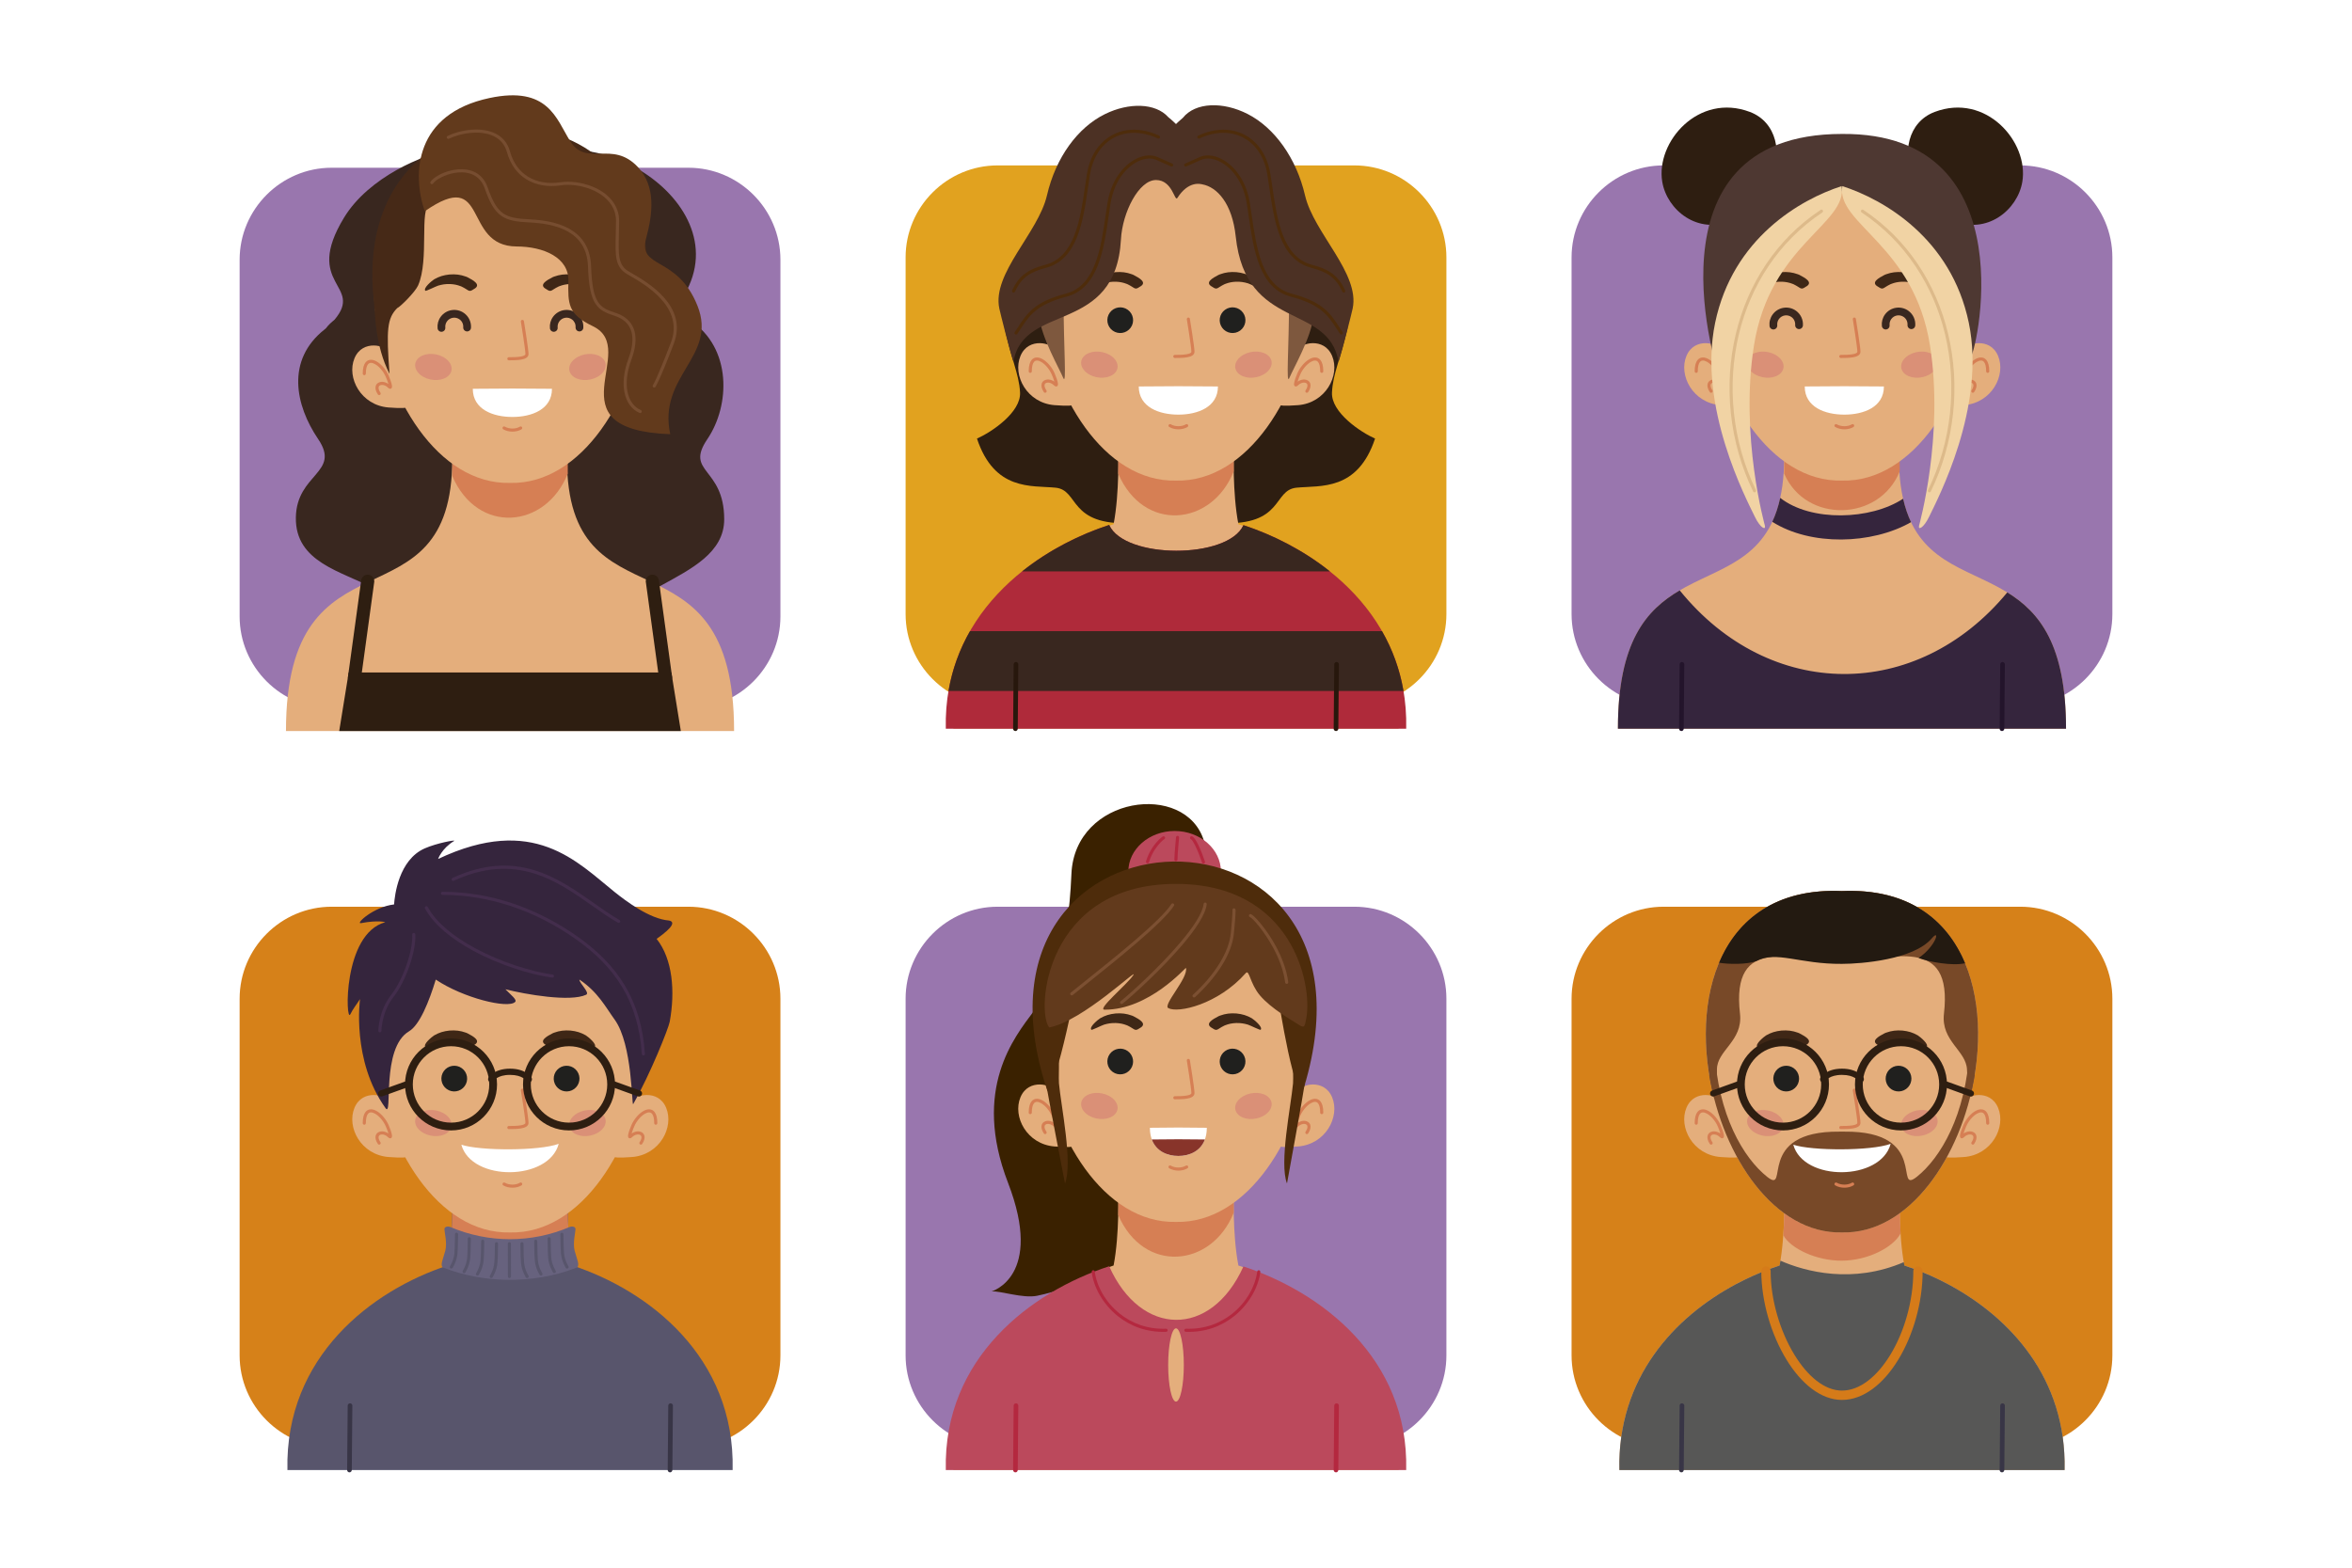 <?xml version="1.0" encoding="utf-8"?>
<!-- Generator: Adobe Illustrator 27.5.0, SVG Export Plug-In . SVG Version: 6.00 Build 0)  -->
<svg version="1.1" xmlns="http://www.w3.org/2000/svg" xmlns:xlink="http://www.w3.org/1999/xlink" x="0px" y="0px"
	 viewBox="0 0 750 500" style="enable-background:new 0 0 750 500;" xml:space="preserve">
<g id="BACKGROUND">
	<rect y="0" style="fill-rule:evenodd;clip-rule:evenodd;fill:#FFFFFF;" width="750" height="500"/>
</g>
<g id="OBJECTS">
	<g>
		<g>
			<path style="fill-rule:evenodd;clip-rule:evenodd;fill:#E1A21F;" d="M318.118,52.755h113.764
				c16.139,0,29.343,13.204,29.343,29.342v113.764c0,16.138-13.204,29.342-29.343,29.342H318.118
				c-16.139,0-29.341-13.204-29.341-29.342V82.097C288.776,65.959,301.979,52.755,318.118,52.755z"/>
			<g>
				<path style="fill-rule:evenodd;clip-rule:evenodd;fill:#2E1E11;" d="M320.037,102.889c2.097,11.015,4.94,16.22,5.236,22.288
					c0.312,6.384-9.157,12.679-13.735,14.704c5.586,16.774,17.352,14.914,25.03,15.659c7.678,0.747,3.929,12.166,24.239,11.309
					l9.684-69.475L320.037,102.889L320.037,102.889z M381.886,104.465l7.322,62.384c20.31,0.857,16.56-10.562,24.238-11.309
					c7.678-0.745,19.444,1.115,25.03-15.659c-4.578-2.025-14.047-8.32-13.735-14.704c0.296-6.067,2.778-10.813,4.974-20.647
					l-11.978-4.873L381.886,104.465z"/>
				<path style="fill-rule:evenodd;clip-rule:evenodd;fill:#E4AE7C;" d="M335.926,111.454c-0.172-1.898-7.935-4.14-10.523,2.07
					c-2.588,6.21,2.07,15.008,10.868,15.698c8.797,0.69,6.21-0.862,6.21-0.862L335.926,111.454z"/>
				<path style="fill-rule:evenodd;clip-rule:evenodd;fill:#E4AE7C;" d="M414.262,111.454c0.173-1.898,7.935-4.14,10.522,2.07
					c2.587,6.21-2.07,15.008-10.868,15.698c-8.798,0.69-6.21-0.862-6.21-0.862L414.262,111.454z"/>
				<path style="fill-rule:evenodd;clip-rule:evenodd;fill:#E4AE7C;" d="M374.999,232.422h-70.984
					c-0.821-36.298,27.106-57.37,51.086-65.232c1.945-10.128,1.448-23.263,1.448-23.263h18.449h18.45c0,0-0.497,13.136,1.448,23.263
					c23.98,7.863,51.908,28.934,51.086,65.232H374.999z"/>
				<path style="fill-rule:evenodd;clip-rule:evenodd;fill:#D67F54;" d="M393.45,143.926c0,0-0.099,2.605-0.037,6.386
					c-7.008,17.607-28.767,19.588-36.84,0.732c0.089-4.174-0.022-7.118-0.022-7.118C368.841,143.926,381.158,143.926,393.45,143.926
					z"/>
				<path style="fill-rule:evenodd;clip-rule:evenodd;fill:#AF2A3A;" d="M448.404,232.422c0.839-35.847-27.315-56.84-51.899-64.93
					c-4.922,10.92-37.943,10.871-42.811-0.064c-24.632,8.042-52.939,29.052-52.098,64.995H448.404z"/>
				<path style="fill-rule:evenodd;clip-rule:evenodd;fill:#39271F;" d="M447.543,220.371c-1.206-7.04-3.599-13.389-6.849-19.067
					H309.305c-3.25,5.678-5.643,12.027-6.847,19.067H447.543z"/>
				<path style="fill-rule:evenodd;clip-rule:evenodd;fill:#39271F;" d="M424.07,182.236c-8.535-6.816-18.304-11.696-27.565-14.745
					c-4.922,10.92-37.943,10.871-42.811-0.064c-9.321,3.043-19.167,7.945-27.763,14.809H424.07z"/>
				<path style="fill-rule:evenodd;clip-rule:evenodd;fill:#E4AE7C;" d="M374.999,153.281c-45.773,1.1-68.883-111.777,0-108.885
					C443.884,41.504,420.773,154.38,374.999,153.281z"/>
				<path style="fill-rule:evenodd;clip-rule:evenodd;fill:#20201E;" d="M359.622,98.801c1.837,1.325,2.251,3.887,0.921,5.72
					c-1.328,1.834-3.896,2.246-5.733,0.92c-1.838-1.325-2.251-3.887-0.921-5.721C355.217,97.887,357.784,97.475,359.622,98.801z"/>
				<path style="fill-rule:evenodd;clip-rule:evenodd;fill:#20201E;" d="M390.634,98.801c-1.838,1.325-2.251,3.887-0.922,5.72
					c1.328,1.834,3.896,2.246,5.732,0.92c1.839-1.325,2.252-3.887,0.922-5.721C395.038,97.887,392.471,97.475,390.634,98.801z"/>
				<path style="fill-rule:evenodd;clip-rule:evenodd;fill:#DA9077;" d="M354.566,113.682c2.336,1.795,2.438,4.42,0.228,5.868
					c-2.21,1.446-5.896,1.165-8.233-0.628c-2.336-1.794-2.438-4.42-0.228-5.867C348.543,111.608,352.229,111.889,354.566,113.682z"
					/>
				<path style="fill-rule:evenodd;clip-rule:evenodd;fill:#DA9077;" d="M395.689,113.682c-2.336,1.795-2.438,4.42-0.228,5.868
					c2.21,1.446,5.897,1.165,8.232-0.628c2.337-1.794,2.438-4.42,0.229-5.867C401.712,111.608,398.026,111.889,395.689,113.682z"/>
				<path style="fill-rule:evenodd;clip-rule:evenodd;fill:#3F2716;" d="M361.414,87.668c-0.152-0.066-0.305-0.129-0.462-0.188
					c-1.788-0.645-3.305-0.82-5.237-0.681c-1.892,0.201-3.305,0.628-4.891,1.533c-0.741,0.478-3.63,2.817-2.811,3.679
					c0.334,0.092,3.213-1.378,4.058-1.652c1.316-0.388,2.383-0.538,3.776-0.509c1.299,0.059,2.277,0.248,3.46,0.705
					c0.033,0.005,0.246,0.102,0.292,0.122c2.415,1.173,2.196,1.928,3.842,0.799C365.978,90.127,363.368,88.684,361.414,87.668z"/>
				<path style="fill-rule:evenodd;clip-rule:evenodd;fill:#3F2716;" d="M388.587,87.668c0.151-0.066,0.305-0.129,0.461-0.188
					c1.788-0.645,3.306-0.82,5.237-0.681c1.893,0.201,3.306,0.628,4.892,1.533c0.74,0.478,3.63,2.817,2.811,3.679
					c-0.334,0.092-3.212-1.378-4.059-1.652c-1.315-0.388-2.382-0.538-3.775-0.509c-1.299,0.059-2.277,0.248-3.462,0.705
					c-0.031,0.005-0.245,0.102-0.291,0.122c-2.414,1.173-2.196,1.928-3.842,0.799C384.022,90.127,386.632,88.684,388.587,87.668z"/>
				<path style="fill-rule:evenodd;clip-rule:evenodd;fill:#FFFFFF;" d="M363.126,123.26c4.219-0.053,8.422-0.079,12.624-0.079
					c4.204,0,8.406,0.026,12.625,0.079c0,6.619-6.527,8.983-12.601,8.983l-0.023-0.001l-0.022,0.001
					C369.654,132.243,363.126,129.879,363.126,123.26z"/>
				<path style="fill-rule:evenodd;clip-rule:evenodd;fill:#D67F54;" d="M372.848,136.187c-0.235-0.138-0.314-0.442-0.176-0.677
					c0.138-0.235,0.442-0.314,0.677-0.176c0.683,0.4,1.551,0.6,2.422,0.6c0.868,0,1.722-0.199,2.376-0.596
					c0.233-0.141,0.537-0.067,0.679,0.167c0.142,0.233,0.066,0.538-0.167,0.678c-0.816,0.495-1.853,0.744-2.888,0.744
					C374.737,136.926,373.689,136.679,372.848,136.187z"/>
				<path style="fill-rule:evenodd;clip-rule:evenodd;fill:#D67F54;" d="M374.626,114.177c-0.274,0-0.497-0.223-0.497-0.496
					c0-0.274,0.223-0.497,0.497-0.497c1.191,0,2.614-0.011,3.713-0.197c0.902-0.153,1.567-0.398,1.567-0.81
					c0-1.427-1.446-10.302-1.45-10.328c-0.043-0.27,0.142-0.523,0.411-0.566c0.271-0.043,0.523,0.142,0.565,0.411
					c0.004,0.026,1.467,8.994,1.467,10.483c0,1.046-1.017,1.553-2.397,1.787C377.316,114.165,375.851,114.177,374.626,114.177z"/>
				<path style="fill-rule:evenodd;clip-rule:evenodd;fill:#D67F54;" d="M421.969,118.425c0,0.274-0.222,0.497-0.496,0.497
					c-0.273,0-0.496-0.222-0.496-0.497c0-1.506-0.261-2.455-0.68-2.97c-0.252-0.31-0.569-0.452-0.923-0.46
					c-0.406-0.01-0.87,0.143-1.352,0.416c-1.303,0.737-2.65,2.302-3.395,4.006c-0.358,0.821-0.669,1.664-0.846,2.302
					c0.762-0.53,1.603-0.741,2.312-0.67c0.404,0.041,0.771,0.171,1.069,0.386c0.315,0.227,0.549,0.541,0.667,0.935
					c0.203,0.68,0.046,1.595-0.685,2.686c-0.152,0.227-0.459,0.287-0.686,0.135c-0.227-0.152-0.288-0.459-0.136-0.687
					c0.546-0.813,0.682-1.435,0.558-1.852c-0.054-0.177-0.157-0.316-0.296-0.416c-0.154-0.111-0.357-0.181-0.588-0.204
					c-0.638-0.064-1.444,0.214-2.116,0.89c-0.18,0.181-0.349,0.283-0.504,0.317c-0.399,0.086-0.63-0.09-0.716-0.479l-0.007-0.027
					c-0.028-0.147-0.021-0.344,0.015-0.579c0.112-0.705,0.536-1.954,1.052-3.133c0.827-1.891,2.342-3.637,3.814-4.472
					c0.632-0.357,1.269-0.557,1.86-0.543c0.643,0.015,1.22,0.27,1.672,0.825C421.622,115.517,421.969,116.673,421.969,118.425z"/>
				<path style="fill-rule:evenodd;clip-rule:evenodd;fill:#D67F54;" d="M329.023,118.425c0,0.274-0.222,0.497-0.497,0.497
					c-0.273,0-0.497-0.222-0.497-0.497c0-1.752,0.348-2.908,0.905-3.594c0.451-0.555,1.027-0.81,1.671-0.825
					c0.591-0.013,1.227,0.186,1.859,0.543c1.473,0.835,2.987,2.582,3.814,4.472c0.516,1.18,0.94,2.428,1.052,3.133
					c0.038,0.235,0.045,0.432,0.014,0.579l-0.005,0.027c-0.087,0.39-0.318,0.565-0.716,0.479c-0.155-0.034-0.324-0.136-0.505-0.317
					c-0.671-0.676-1.478-0.955-2.116-0.89c-0.23,0.023-0.433,0.093-0.588,0.204c-0.138,0.1-0.242,0.239-0.294,0.416
					c-0.125,0.417,0.011,1.038,0.557,1.852c0.152,0.227,0.092,0.535-0.135,0.687c-0.227,0.152-0.535,0.092-0.687-0.135
					c-0.731-1.091-0.888-2.006-0.685-2.686c0.117-0.395,0.352-0.709,0.667-0.935c0.298-0.215,0.666-0.345,1.069-0.386
					c0.709-0.071,1.55,0.14,2.312,0.67c-0.178-0.637-0.487-1.481-0.847-2.302c-0.745-1.704-2.092-3.269-3.395-4.006
					c-0.481-0.273-0.945-0.426-1.351-0.416c-0.353,0.008-0.672,0.15-0.923,0.46C329.284,115.97,329.023,116.919,329.023,118.425z"/>
				<path style="fill-rule:evenodd;clip-rule:evenodd;fill:#27170C;" d="M323.236,211.877c0.003-0.409,0.338-0.739,0.748-0.736
					c0.409,0.003,0.739,0.338,0.735,0.747l-0.183,20.539c-0.003,0.41-0.338,0.739-0.747,0.736c-0.411-0.003-0.739-0.338-0.736-0.748
					L323.236,211.877z"/>
				<path style="fill-rule:evenodd;clip-rule:evenodd;fill:#27170C;" d="M425.463,211.877c0.003-0.409,0.338-0.739,0.747-0.736
					c0.409,0.003,0.739,0.338,0.736,0.747l-0.184,20.539c-0.003,0.41-0.338,0.739-0.746,0.736c-0.41-0.003-0.739-0.338-0.736-0.748
					L425.463,211.877z"/>
				<path style="fill-rule:evenodd;clip-rule:evenodd;fill:#7E583E;" d="M331.404,101.051c0.657,6.565,6.434,16.544,7.616,19.433
					c1.182,2.889,0.131-9.322,0.131-24.947S331.404,101.051,331.404,101.051z"/>
				<path style="fill-rule:evenodd;clip-rule:evenodd;fill:#7E583E;" d="M418.794,101.051c-0.656,6.565-6.434,16.544-7.615,19.433
					c-1.183,2.889-0.132-9.322-0.132-24.947S418.794,101.051,418.794,101.051z"/>
				<path style="fill-rule:evenodd;clip-rule:evenodd;fill:#4C3124;" d="M368.629,57.417c-5.496-0.003-10.715,10.312-11.182,18.928
					c-1.658,30.569-31.03,20.055-34.287,39.049c-1.191-3.545-4.18-15.494-4.499-16.993c-2.383-11.207,12.404-24.08,15.183-36.057
					c2.833-12.212,9.847-21.701,18.533-25.966c7.591-3.726,16.091-3.577,20.165,0.988c1.263,1.01,2.455,2.201,2.455,2.201
					s1.036-1.033,2.198-1.992c3.988-4.981,12.786-5.247,20.684-1.198c8.512,4.363,15.497,13.999,18.273,25.966
					c2.778,11.977,17.566,24.851,15.183,36.057c-0.318,1.5-3.308,13.448-4.498,16.993c-3.256-18.994-29.571-9.537-32.794-39.981
					c-1.118-10.564-5.945-15.731-10.617-16.609c-0.528-0.099-4.394-1.291-7.978,4.316C374.551,64.526,373.944,57.42,368.629,57.417z
					"/>
				<path style="fill-rule:evenodd;clip-rule:evenodd;fill:#4E2C0B;" d="M324.395,106.484c-0.154,0.226-0.462,0.283-0.688,0.129
					c-0.226-0.154-0.284-0.462-0.13-0.688c0.372-0.543,0.741-1.108,1.104-1.663c2.841-4.343,5.238-8.007,15.2-10.616
					c9.399-2.461,11.141-14.415,12.659-24.836c0.207-1.417,0.409-2.807,0.632-4.176c0.343-2.111,0.923-4.01,1.67-5.69
					c1.492-3.358,3.652-5.837,5.94-7.396c2.326-1.586,4.801-2.229,6.867-1.893c0.505,0.082,0.988,0.225,1.441,0.425l4.727,2.101
					c0.249,0.111,0.362,0.402,0.252,0.652c-0.11,0.25-0.402,0.362-0.652,0.252l-4.727-2.101c-0.372-0.165-0.774-0.283-1.201-0.352
					c-1.822-0.297-4.036,0.293-6.15,1.733c-2.151,1.466-4.185,3.804-5.595,6.977c-0.712,1.603-1.266,3.42-1.597,5.45
					c-0.213,1.314-0.418,2.722-0.627,4.157c-1.562,10.724-3.354,23.025-13.392,25.654c-9.588,2.511-11.89,6.03-14.619,10.202
					C325.16,105.343,324.8,105.892,324.395,106.484z"/>
				<path style="fill-rule:evenodd;clip-rule:evenodd;fill:#4E2C0B;" d="M323.665,93.026c-0.111,0.251-0.403,0.364-0.654,0.255
					c-0.25-0.111-0.364-0.404-0.253-0.654c1.113-2.519,2.523-4.242,4.284-5.502h-0.001c1.743-1.248,3.815-2.026,6.275-2.671
					c9.399-2.461,11.141-14.415,12.659-24.836c0.206-1.417,0.409-2.807,0.632-4.176c0.314-1.931,0.853-3.698,1.586-5.277
					c1.477-3.187,3.735-5.619,6.512-7.111c2.778-1.493,6.066-2.042,9.601-1.468c1.726,0.281,3.509,0.831,5.318,1.669
					c0.248,0.114,0.357,0.409,0.242,0.656c-0.115,0.249-0.409,0.357-0.657,0.242c-1.728-0.8-3.425-1.324-5.062-1.59
					c-3.313-0.54-6.386-0.028-8.974,1.363c-2.588,1.391-4.698,3.666-6.082,6.653c-0.695,1.501-1.209,3.183-1.508,5.022
					c-0.213,1.314-0.418,2.722-0.628,4.156c-1.562,10.724-3.355,23.026-13.392,25.654c-2.345,0.615-4.312,1.351-5.945,2.519h-0.002
					C326.002,89.087,324.701,90.682,323.665,93.026z"/>
				<path style="fill-rule:evenodd;clip-rule:evenodd;fill:#4E2C0B;" d="M428.124,105.925c0.154,0.226,0.096,0.534-0.13,0.688
					c-0.225,0.154-0.534,0.097-0.688-0.129c-0.404-0.592-0.763-1.141-1.115-1.679c-2.728-4.171-5.03-7.69-14.618-10.202
					c-10.037-2.628-11.83-14.93-13.393-25.654c-0.208-1.435-0.413-2.842-0.628-4.157c-0.33-2.03-0.883-3.848-1.596-5.45
					c-1.41-3.173-3.444-5.511-5.596-6.977c-2.113-1.44-4.327-2.03-6.149-1.733c-0.427,0.069-0.83,0.187-1.202,0.352l-4.727,2.101
					c-0.249,0.11-0.541-0.002-0.651-0.252c-0.11-0.25,0.003-0.541,0.252-0.652l4.727-2.101c0.454-0.201,0.938-0.343,1.442-0.425
					c2.066-0.336,4.54,0.308,6.867,1.893c2.288,1.559,4.448,4.038,5.941,7.396c0.747,1.681,1.326,3.579,1.67,5.69
					c0.223,1.37,0.426,2.759,0.632,4.176c1.518,10.421,3.26,22.374,12.659,24.836c9.963,2.609,12.359,6.273,15.2,10.616
					C427.383,104.816,427.753,105.381,428.124,105.925z"/>
				<path style="fill-rule:evenodd;clip-rule:evenodd;fill:#4E2C0B;" d="M428.944,92.627c0.109,0.25-0.004,0.543-0.254,0.654
					c-0.251,0.109-0.543-0.004-0.653-0.255c-1.036-2.343-2.338-3.938-3.954-5.096l-0.024-0.018
					c-1.627-1.157-3.587-1.889-5.921-2.501c-10.037-2.628-11.83-14.93-13.393-25.654c-0.209-1.435-0.414-2.842-0.628-4.156
					c-0.3-1.84-0.813-3.521-1.509-5.022c-1.384-2.987-3.493-5.262-6.082-6.653c-2.588-1.391-5.661-1.902-8.973-1.363
					c-1.637,0.266-3.334,0.79-5.061,1.59c-0.249,0.115-0.543,0.007-0.658-0.242c-0.114-0.247-0.005-0.542,0.243-0.656
					c1.809-0.838,3.592-1.388,5.317-1.669c3.535-0.575,6.824-0.025,9.601,1.468c2.777,1.492,5.036,3.924,6.514,7.111
					c0.731,1.579,1.272,3.347,1.586,5.277c0.223,1.37,0.425,2.759,0.631,4.176c1.518,10.421,3.261,22.375,12.66,24.836
					c2.445,0.641,4.508,1.414,6.245,2.651l0.03,0.02C426.42,88.383,427.83,90.106,428.944,92.627z"/>
			</g>
		</g>
		<g>
			<path style="fill-rule:evenodd;clip-rule:evenodd;fill:#9976AE;" d="M105.754,53.497h113.764
				c16.139,0,29.342,13.204,29.342,29.342v113.765c0,16.138-13.203,29.341-29.342,29.341H105.754
				c-16.138,0-29.342-13.204-29.342-29.341V82.838C76.413,66.701,89.617,53.497,105.754,53.497z"/>
			<g>
				<path style="fill-rule:evenodd;clip-rule:evenodd;fill:#39271F;" d="M163.512,174.644c6.499,20.797,19.142,32.501,41.374,38.104
					c-5.689-8.331-3.684-20.692,5.918-25.99c9.602-5.297,20.154-10.503,20.13-21.176c-0.037-16.646-12.682-14.748-5.372-25.53
					c7.311-10.783,7.841-29.03-5.399-37.83c-0.188-0.125-0.364-0.249-0.547-0.374c-2.489-2.393-4.263-3.004-1.434-7.775
					c18.649-31.45-37.844-62.183-54.254-36.735c-3.597-5.068-10.119-10.384-21.371-9.102c-6.996,0.796-24.887,8.087-32.836,21.152
					c-13.212,21.713,6.463,21.331-3.056,32.593c-0.976,0.795-1.971,1.678-2.759,2.755c-0.115,0.095-0.23,0.192-0.346,0.284
					c-12.458,9.797-9.409,24.249-2.098,35.032c7.31,10.782-6.869,10.94-7.119,24.971c-0.258,14.406,14.799,17.184,24.401,22.481
					c9.603,5.297,9.083,16.913,3.394,25.244C144.37,207.145,157.013,195.441,163.512,174.644z"/>
				<path style="fill-rule:evenodd;clip-rule:evenodd;fill:#E4AE7C;" d="M162.637,233.163h71.448
					c0-67.196-53.295-30.942-53.295-86.923h-18.153h-18.416c0,55.982-53.032,19.728-53.032,86.923H162.637z"/>
				<path style="fill-rule:evenodd;clip-rule:evenodd;fill:#E4AE7C;" d="M123.563,112.195c-0.172-1.897-7.936-4.14-10.523,2.07
					c-2.587,6.21,2.071,15.008,10.868,15.698c8.797,0.689,6.21-0.863,6.21-0.863L123.563,112.195z"/>
				<path style="fill-rule:evenodd;clip-rule:evenodd;fill:#E4AE7C;" d="M201.898,112.195c0.172-1.897,7.935-4.14,10.522,2.07
					c2.587,6.21-2.07,15.008-10.867,15.698c-8.798,0.689-6.211-0.863-6.211-0.863L201.898,112.195z"/>
				<path style="fill-rule:evenodd;clip-rule:evenodd;fill:#D67F54;" d="M181.086,144.668c0,0-0.098,2.605-0.036,6.386
					c-7.008,17.607-28.767,19.588-36.841,0.732c0.089-4.175-0.023-7.119-0.023-7.119
					C156.479,144.668,168.795,144.668,181.086,144.668z"/>
				<path style="fill-rule:evenodd;clip-rule:evenodd;fill:#E4AE7C;" d="M162.637,154.022c-45.773,1.1-68.884-111.776,0-108.885
					C231.52,42.246,208.41,155.122,162.637,154.022z"/>
				<path style="fill-rule:evenodd;clip-rule:evenodd;fill:#39271F;" d="M141.998,104.463c0.066,0.68-0.431,1.285-1.11,1.352
					c-0.68,0.067-1.285-0.43-1.352-1.109c-0.065-0.641-0.015-1.291,0.153-1.916c0.165-0.61,0.44-1.201,0.832-1.741
					c0.864-1.191,2.132-1.921,3.485-2.139c1.348-0.216,2.778,0.08,3.974,0.943c0.762,0.55,1.336,1.265,1.71,2.061
					c0.387,0.825,0.557,1.733,0.494,2.632c-0.046,0.682-0.635,1.199-1.318,1.153c-0.682-0.046-1.199-0.635-1.153-1.317
					c0.033-0.491-0.056-0.982-0.262-1.421c-0.199-0.424-0.506-0.806-0.915-1.1c-0.643-0.464-1.414-0.624-2.142-0.507
					c-0.722,0.116-1.402,0.509-1.866,1.15c-0.21,0.289-0.357,0.604-0.444,0.927C141.991,103.773,141.964,104.123,141.998,104.463z"
					/>
				<path style="fill-rule:evenodd;clip-rule:evenodd;fill:#DA9077;" d="M142.202,114.424c2.336,1.793,2.439,4.42,0.229,5.867
					c-2.21,1.446-5.896,1.165-8.233-0.628c-2.336-1.794-2.438-4.42-0.228-5.867C136.18,112.35,139.866,112.63,142.202,114.424z"/>
				<path style="fill-rule:evenodd;clip-rule:evenodd;fill:#DA9077;" d="M183.326,114.424c-2.336,1.793-2.438,4.42-0.228,5.867
					c2.21,1.446,5.896,1.165,8.232-0.628c2.336-1.794,2.438-4.42,0.228-5.867C189.349,112.35,185.663,112.63,183.326,114.424z"/>
				<path style="fill-rule:evenodd;clip-rule:evenodd;fill:#3F2716;" d="M149.05,88.41c-0.152-0.066-0.305-0.129-0.461-0.188
					c-1.789-0.645-3.306-0.82-5.238-0.68c-1.893,0.2-3.305,0.627-4.892,1.532c-0.74,0.478-3.63,2.818-2.811,3.679
					c0.335,0.093,3.213-1.377,4.059-1.652c1.315-0.389,2.382-0.538,3.775-0.509c1.299,0.059,2.277,0.248,3.461,0.705
					c0.032,0.006,0.246,0.102,0.292,0.123c2.414,1.174,2.195,1.928,3.842,0.799C153.614,90.868,151.004,89.425,149.05,88.41z"/>
				<path style="fill-rule:evenodd;clip-rule:evenodd;fill:#3F2716;" d="M176.223,88.41c0.153-0.066,0.305-0.129,0.461-0.188
					c1.789-0.645,3.306-0.82,5.239-0.68c1.892,0.2,3.304,0.627,4.891,1.532c0.74,0.478,3.63,2.818,2.81,3.679
					c-0.334,0.093-3.213-1.377-4.058-1.652c-1.316-0.389-2.383-0.538-3.776-0.509c-1.299,0.059-2.276,0.248-3.46,0.705
					c-0.033,0.006-0.246,0.102-0.292,0.123c-2.414,1.174-2.196,1.928-3.843,0.799C171.659,90.868,174.269,89.425,176.223,88.41z"/>
				<path style="fill-rule:evenodd;clip-rule:evenodd;fill:#FFFFFF;" d="M150.763,124.002c4.219-0.052,8.422-0.079,12.624-0.079
					c4.203,0,8.406,0.027,12.625,0.079c0,6.619-6.528,8.983-12.602,8.983h-0.023h-0.023
					C157.29,132.984,150.763,130.621,150.763,124.002z"/>
				<path style="fill-rule:evenodd;clip-rule:evenodd;fill:#D67F54;" d="M160.485,136.928c-0.235-0.138-0.314-0.441-0.176-0.677
					c0.138-0.235,0.44-0.314,0.676-0.176c0.683,0.4,1.552,0.601,2.422,0.601c0.869,0,1.722-0.199,2.377-0.597
					c0.232-0.141,0.537-0.066,0.679,0.167c0.141,0.234,0.066,0.538-0.167,0.678c-0.816,0.496-1.854,0.744-2.889,0.744
					C162.373,137.667,161.326,137.42,160.485,136.928z"/>
				<path style="fill-rule:evenodd;clip-rule:evenodd;fill:#D67F54;" d="M162.262,114.919c-0.273,0-0.496-0.223-0.496-0.497
					c0-0.273,0.222-0.496,0.496-0.496c1.191,0,2.615-0.011,3.713-0.197c0.904-0.153,1.568-0.398,1.568-0.81
					c0-1.428-1.446-10.303-1.451-10.328c-0.042-0.27,0.142-0.524,0.412-0.566c0.27-0.043,0.523,0.141,0.566,0.41
					c0.004,0.026,1.465,8.995,1.465,10.484c0,1.045-1.016,1.552-2.397,1.786C164.954,114.906,163.488,114.919,162.262,114.919z"/>
				<path style="fill-rule:evenodd;clip-rule:evenodd;fill:#D67F54;" d="M209.606,119.166c0,0.274-0.222,0.497-0.496,0.497
					c-0.275,0-0.497-0.222-0.497-0.497c0-1.506-0.261-2.454-0.68-2.969c-0.251-0.311-0.57-0.453-0.923-0.461
					c-0.406-0.009-0.87,0.144-1.352,0.416c-1.303,0.738-2.65,2.303-3.395,4.006c-0.359,0.821-0.668,1.665-0.846,2.303
					c0.762-0.531,1.603-0.742,2.312-0.671c0.403,0.041,0.771,0.172,1.069,0.387c0.314,0.226,0.549,0.54,0.667,0.934
					c0.203,0.681,0.046,1.595-0.685,2.686c-0.152,0.227-0.46,0.288-0.687,0.136c-0.227-0.152-0.288-0.459-0.136-0.686
					c0.546-0.814,0.681-1.435,0.557-1.853c-0.052-0.177-0.156-0.316-0.294-0.415c-0.155-0.112-0.358-0.182-0.588-0.205
					c-0.637-0.063-1.444,0.215-2.116,0.89c-0.18,0.182-0.35,0.283-0.505,0.317c-0.398,0.085-0.63-0.09-0.716-0.48l-0.005-0.026
					c-0.03-0.148-0.023-0.345,0.014-0.579c0.112-0.705,0.536-1.954,1.052-3.134c0.827-1.89,2.341-3.637,3.814-4.471
					c0.632-0.358,1.268-0.557,1.859-0.544c0.644,0.015,1.221,0.271,1.671,0.824C209.259,116.259,209.606,117.415,209.606,119.166z"
					/>
				<path style="fill-rule:evenodd;clip-rule:evenodd;fill:#D67F54;" d="M116.66,119.166c0,0.274-0.222,0.497-0.496,0.497
					c-0.274,0-0.496-0.222-0.496-0.497c0-1.752,0.346-2.908,0.904-3.594c0.452-0.554,1.028-0.81,1.671-0.824
					c0.592-0.013,1.228,0.186,1.859,0.544c1.473,0.835,2.987,2.581,3.814,4.471c0.516,1.18,0.94,2.429,1.052,3.134
					c0.037,0.234,0.044,0.431,0.015,0.579l-0.006,0.026c-0.086,0.39-0.317,0.565-0.716,0.48c-0.155-0.034-0.324-0.136-0.504-0.317
					c-0.672-0.675-1.479-0.954-2.116-0.89c-0.231,0.023-0.434,0.093-0.589,0.205c-0.139,0.099-0.242,0.238-0.294,0.415
					c-0.125,0.417,0.011,1.038,0.557,1.853c0.152,0.227,0.091,0.534-0.136,0.686c-0.227,0.152-0.534,0.091-0.687-0.136
					c-0.73-1.091-0.888-2.005-0.684-2.686c0.118-0.394,0.352-0.708,0.666-0.934c0.299-0.215,0.666-0.346,1.069-0.387
					c0.709-0.071,1.55,0.14,2.312,0.671c-0.177-0.638-0.487-1.481-0.846-2.303c-0.745-1.703-2.093-3.268-3.396-4.006
					c-0.481-0.272-0.945-0.425-1.352-0.416c-0.353,0.008-0.67,0.15-0.923,0.461C116.921,116.712,116.66,117.66,116.66,119.166z"/>
				<path style="fill-rule:evenodd;clip-rule:evenodd;fill:#462917;" d="M124.211,119.229c-4.615-9.006-4.545-19.065-4.979-22.93
					c-4.256-37.907,19.352-55.913,42.674-55.248c0.245-0.007,0.487-0.01,0.731-0.013v14.856c-4.278-1.403-7.925-2.253-9.856-2.253
					c-0.239,0-0.475-0.004-0.71-0.013c-0.234,0.009-0.47,0.013-0.709,0.013c-5.373,0-8.044,8.961-14.231,11.387
					c-3.545,1.39-0.152,17.785-3.819,26.035c-0.898,2.02-5.587,6.748-6.671,7.226C123.47,101.519,123.138,105.144,124.211,119.229z"
					/>
				<path style="fill-rule:evenodd;clip-rule:evenodd;fill:#462917;" d="M201.063,119.229c4.614-9.006,4.545-19.065,4.979-22.93
					c4.256-37.907-19.351-55.913-42.673-55.248c-0.245-0.007-0.488-0.01-0.73-0.013v14.856c4.277-1.403,7.923-2.253,9.855-2.253
					c0.239,0,0.475-0.004,0.71-0.013c0.234,0.009,0.47,0.013,0.709,0.013c5.373,0,8.044,11.455,14.23,13.881
					c3.545,1.39,0.152,15.29,3.819,23.54c0.898,2.02,5.587,6.748,6.672,7.226C201.804,101.519,202.135,105.144,201.063,119.229z"/>
				<polygon style="fill-rule:evenodd;clip-rule:evenodd;fill:#2E1E11;" points="162.637,233.163 217.106,233.163 214.083,214.487 
					111.19,214.487 108.167,233.163 				"/>
				<path style="fill-rule:evenodd;clip-rule:evenodd;fill:#2E1E11;" d="M115.158,216.092c-0.036,1.163-1.009,2.077-2.172,2.04
					c-1.163-0.036-2.077-1.009-2.041-2.172l4.197-30.635c0.036-1.163,1.009-2.076,2.172-2.04c1.164,0.037,2.076,1.009,2.041,2.173
					L115.158,216.092z"/>
				<path style="fill-rule:evenodd;clip-rule:evenodd;fill:#2E1E11;" d="M210.115,216.092c0.036,1.163,1.009,2.077,2.172,2.04
					c1.164-0.036,2.078-1.009,2.041-2.172l-4.196-30.635c-0.037-1.163-1.009-2.076-2.173-2.04c-1.163,0.037-2.077,1.009-2.04,2.173
					L210.115,216.092z"/>
				<path style="fill-rule:evenodd;clip-rule:evenodd;fill:#39271F;" d="M177.821,104.463c0.067,0.68-0.43,1.285-1.11,1.352
					c-0.68,0.067-1.285-0.43-1.351-1.109c-0.065-0.641-0.015-1.291,0.153-1.916c0.165-0.61,0.44-1.201,0.832-1.741
					c0.864-1.191,2.132-1.921,3.485-2.139c1.348-0.216,2.779,0.08,3.974,0.943c0.762,0.55,1.336,1.265,1.71,2.061
					c0.387,0.825,0.557,1.733,0.495,2.632c-0.046,0.682-0.636,1.199-1.318,1.153c-0.683-0.046-1.199-0.635-1.154-1.317
					c0.034-0.491-0.056-0.982-0.261-1.421c-0.199-0.424-0.507-0.806-0.915-1.1c-0.643-0.464-1.414-0.624-2.142-0.507
					c-0.722,0.116-1.402,0.509-1.866,1.15c-0.21,0.289-0.357,0.604-0.444,0.927C177.815,103.773,177.788,104.123,177.821,104.463z"
					/>
				<path style="fill-rule:evenodd;clip-rule:evenodd;fill:#623A1C;" d="M135.443,67.383c20.701-14.425,11.785,11.157,29.27,11.225
					c8.703,0.034,16.673,3.549,16.53,10.932c-0.142,7.383-0.195,10.654,7.788,14.488c15.471,7.428-14.055,33.031,24.697,34.456
					c-4.051-18.708,15.173-24.756,8.67-40.989c-6.502-16.233-19.077-11.5-16.339-21.581c2.155-7.933,3.059-16.514-2.637-22.616
					c-8.229-8.814-16.368,0.167-21.637-8.316c-4.421-7.118-7.007-17.676-25.689-13.719C132.309,36.301,131.303,55.31,135.443,67.383
					z"/>
				<path style="fill-rule:evenodd;clip-rule:evenodd;fill:#774D30;" d="M138.112,58.522c-0.157,0.222-0.466,0.276-0.689,0.119
					c-0.222-0.158-0.275-0.465-0.118-0.688c0.787-1.112,2.657-2.33,4.919-3.117c1.597-0.555,3.402-0.905,5.173-0.86
					c1.798,0.045,3.563,0.497,5.047,1.548c1.304,0.923,2.382,2.3,3.063,4.258c1.539,4.425,2.964,6.882,4.938,8.26
					c1.967,1.374,4.557,1.72,8.405,1.913c3.997,0.2,8.767,0.836,12.609,2.967c3.899,2.163,6.828,5.836,7.032,12.087
					c0.194,5.942,0.891,9.248,2.171,11.255c1.242,1.946,3.102,2.699,5.629,3.521c0.186,0.06,0.357,0.119,0.51,0.176
					c2.474,0.918,4.313,2.476,5.227,4.77c0.9,2.258,0.885,5.208-0.328,8.939c-0.118,0.364-0.242,0.721-0.371,1.07
					c-1.442,3.886-1.785,7.392-1.236,10.179c0.56,2.844,2.052,4.928,4.247,5.868c0.251,0.107,0.369,0.398,0.262,0.65
					c-0.107,0.251-0.398,0.368-0.65,0.261c-2.509-1.075-4.207-3.414-4.832-6.589c-0.582-2.957-0.23-6.65,1.278-10.714
					c0.136-0.365,0.255-0.709,0.36-1.031c1.137-3.498,1.167-6.222,0.351-8.268c-0.8-2.009-2.438-3.382-4.654-4.205
					c-0.169-0.062-0.326-0.118-0.471-0.164c-2.725-0.886-4.739-1.71-6.156-3.932c-1.379-2.162-2.126-5.618-2.327-11.755
					c-0.19-5.829-2.906-9.247-6.524-11.253c-3.674-2.037-8.294-2.648-12.174-2.843c-4.029-0.202-6.758-0.577-8.926-2.091
					c-2.164-1.51-3.693-4.109-5.305-8.745c-0.609-1.749-1.557-2.968-2.698-3.777c-1.308-0.927-2.885-1.325-4.501-1.366
					c-1.644-0.042-3.329,0.286-4.823,0.806C140.474,56.492,138.788,57.567,138.112,58.522z"/>
				<path style="fill-rule:evenodd;clip-rule:evenodd;fill:#774D30;" d="M143.178,44.24c-0.246,0.12-0.543,0.018-0.663-0.229
					c-0.121-0.246-0.018-0.543,0.229-0.664c0.934-0.455,2.047-0.873,3.265-1.21c2.73-0.755,5.984-1.1,8.907-0.549
					c2.988,0.563,5.632,2.054,7.057,4.974c0.251,0.516,0.465,1.081,0.634,1.696c1.065,3.846,3.143,6.474,5.735,8.078
					c2.979,1.845,6.651,2.35,10.26,1.805c0.774-0.117,1.599-0.176,2.452-0.176c3.29,0,7.055,0.874,10.137,2.65
					c3.127,1.801,5.556,4.528,6.112,8.215c0.079,0.522,0.12,1.062,0.12,1.618c0,1.643-0.043,3.237-0.082,4.692
					c-0.159,5.946-0.253,9.441,3.119,11.425c0.273,0.162,0.525,0.306,0.796,0.464h0.003c5.265,3.04,18.218,10.519,13.595,22.592
					c-4.752,12.408-5.844,13.776-5.847,13.78c-0.166,0.217-0.477,0.258-0.694,0.093c-0.217-0.166-0.258-0.477-0.093-0.694
					c0.003-0.004,1.006-1.255,5.707-13.532c4.322-11.286-8.111-18.465-13.165-21.383l0,0c-0.313-0.181-0.598-0.345-0.803-0.466
					c-3.876-2.28-3.776-5.991-3.607-12.301c0.037-1.384,0.078-2.902,0.078-4.67c0-0.509-0.037-1-0.108-1.471
					c-0.506-3.351-2.742-5.846-5.624-7.506c-2.924-1.685-6.508-2.514-9.645-2.514c-0.807,0-1.582,0.055-2.305,0.165
					c-3.824,0.577-7.734,0.031-10.926-1.945c-2.795-1.73-5.031-4.547-6.169-8.655c-0.152-0.548-0.345-1.056-0.573-1.524
					c-1.267-2.596-3.647-3.927-6.348-4.436c-2.763-0.521-5.858-0.191-8.461,0.53C145.121,43.41,144.066,43.806,143.178,44.24z"/>
			</g>
		</g>
		<g>
			<path style="fill-rule:evenodd;clip-rule:evenodd;fill:#9976AE;" d="M530.48,52.755h113.765
				c16.139,0,29.343,13.204,29.343,29.342v113.764c0,16.138-13.204,29.342-29.343,29.342H530.48
				c-16.138,0-29.341-13.204-29.341-29.342V82.097C501.14,65.959,514.343,52.755,530.48,52.755z"/>
			<g>
				<path style="fill-rule:evenodd;clip-rule:evenodd;fill:#E4AE7C;" d="M587.363,232.422h71.448
					c0-67.197-53.295-30.942-53.295-86.924h-18.153h-18.416c0,55.982-53.031,19.727-53.031,86.924H587.363z"/>
				<path style="fill-rule:evenodd;clip-rule:evenodd;fill:#E4AE7C;" d="M548.289,111.454c-0.173-1.898-7.936-4.14-10.522,2.07
					c-2.588,6.21,2.069,15.008,10.867,15.698c8.798,0.69,6.211-0.862,6.211-0.862L548.289,111.454z"/>
				<path style="fill-rule:evenodd;clip-rule:evenodd;fill:#E4AE7C;" d="M626.625,111.454c0.172-1.898,7.935-4.14,10.522,2.07
					c2.587,6.21-2.07,15.008-10.868,15.698c-8.797,0.69-6.21-0.862-6.21-0.862L626.625,111.454z"/>
				<path style="fill-rule:evenodd;clip-rule:evenodd;fill:#D67F54;" d="M605.813,143.926c0,0-0.098,2.605-0.035,6.386
					c-6.413,16.111-30.001,16.706-36.841,0.732c0.089-4.174-0.022-7.118-0.022-7.118
					C581.205,143.926,593.522,143.926,605.813,143.926z"/>
				<path style="fill-rule:evenodd;clip-rule:evenodd;fill:#E4AE7C;" d="M587.363,153.281c-45.773,1.1-68.884-111.777,0-108.885
					C656.247,41.504,633.138,154.38,587.363,153.281z"/>
				<path style="fill-rule:evenodd;clip-rule:evenodd;fill:#39271F;" d="M566.725,103.721c0.066,0.68-0.431,1.286-1.11,1.353
					c-0.68,0.067-1.285-0.43-1.352-1.11c-0.065-0.641-0.016-1.291,0.153-1.916c0.165-0.611,0.441-1.201,0.833-1.741
					c0.862-1.192,2.132-1.922,3.484-2.139c1.348-0.216,2.778,0.08,3.974,0.942c0.763,0.55,1.337,1.265,1.71,2.061
					c0.387,0.825,0.557,1.733,0.495,2.632c-0.046,0.682-0.637,1.199-1.319,1.153c-0.682-0.046-1.198-0.635-1.152-1.318
					c0.033-0.491-0.057-0.981-0.263-1.42c-0.198-0.424-0.506-0.806-0.915-1.101c-0.643-0.463-1.414-0.623-2.142-0.506
					c-0.722,0.115-1.401,0.508-1.866,1.15c-0.21,0.289-0.357,0.604-0.444,0.927C566.718,103.031,566.69,103.382,566.725,103.721z"/>
				<path style="fill-rule:evenodd;clip-rule:evenodd;fill:#DA9077;" d="M566.929,113.682c2.336,1.795,2.438,4.42,0.228,5.868
					c-2.21,1.446-5.896,1.165-8.233-0.628c-2.336-1.794-2.438-4.42-0.227-5.867C560.907,111.608,564.593,111.889,566.929,113.682z"
					/>
				<path style="fill-rule:evenodd;clip-rule:evenodd;fill:#DA9077;" d="M608.054,113.682c-2.337,1.795-2.439,4.42-0.229,5.868
					c2.211,1.446,5.896,1.165,8.232-0.628c2.336-1.794,2.438-4.42,0.228-5.867C614.075,111.608,610.39,111.889,608.054,113.682z"/>
				<path style="fill-rule:evenodd;clip-rule:evenodd;fill:#3F2716;" d="M573.777,87.668c-0.152-0.066-0.306-0.129-0.461-0.188
					c-1.789-0.645-3.306-0.82-5.238-0.681c-1.892,0.201-3.305,0.628-4.892,1.533c-0.739,0.478-3.63,2.817-2.81,3.679
					c0.335,0.092,3.213-1.378,4.059-1.652c1.315-0.388,2.382-0.538,3.775-0.509c1.299,0.059,2.277,0.248,3.462,0.705
					c0.032,0.005,0.246,0.102,0.291,0.122c2.415,1.173,2.196,1.928,3.843,0.799C578.341,90.127,575.731,88.684,573.777,87.668z"/>
				<path style="fill-rule:evenodd;clip-rule:evenodd;fill:#3F2716;" d="M600.95,87.668c0.152-0.066,0.305-0.129,0.461-0.188
					c1.789-0.645,3.306-0.82,5.237-0.681c1.893,0.201,3.306,0.628,4.892,1.533c0.74,0.478,3.63,2.817,2.811,3.679
					c-0.334,0.092-3.213-1.378-4.058-1.652c-1.316-0.388-2.383-0.538-3.776-0.509c-1.299,0.059-2.276,0.248-3.461,0.705
					c-0.032,0.005-0.246,0.102-0.291,0.122c-2.415,1.173-2.196,1.928-3.843,0.799C596.387,90.127,598.996,88.684,600.95,87.668z"/>
				<path style="fill-rule:evenodd;clip-rule:evenodd;fill:#FFFFFF;" d="M575.49,123.26c4.219-0.053,8.421-0.079,12.624-0.079
					c4.203,0,8.405,0.026,12.624,0.079c0,6.619-6.527,8.983-12.602,8.983l-0.022-0.001l-0.022,0.001
					C582.018,132.243,575.49,129.879,575.49,123.26z"/>
				<path style="fill-rule:evenodd;clip-rule:evenodd;fill:#D67F54;" d="M585.212,136.187c-0.235-0.138-0.314-0.442-0.176-0.677
					c0.138-0.235,0.44-0.314,0.676-0.176c0.683,0.4,1.552,0.6,2.422,0.6c0.868,0,1.723-0.199,2.377-0.596
					c0.233-0.141,0.537-0.067,0.679,0.167c0.142,0.233,0.066,0.538-0.167,0.678c-0.816,0.495-1.853,0.744-2.889,0.744
					C587.101,136.926,586.053,136.679,585.212,136.187z"/>
				<path style="fill-rule:evenodd;clip-rule:evenodd;fill:#D67F54;" d="M586.99,114.177c-0.274,0-0.497-0.223-0.497-0.496
					c0-0.274,0.223-0.497,0.497-0.497c1.19,0,2.613-0.011,3.713-0.197c0.903-0.153,1.567-0.398,1.567-0.81
					c0-1.427-1.446-10.302-1.45-10.328c-0.042-0.27,0.142-0.523,0.411-0.566c0.271-0.043,0.523,0.142,0.567,0.411
					c0.004,0.026,1.466,8.994,1.466,10.483c0,1.046-1.017,1.553-2.398,1.787C589.681,114.165,588.214,114.177,586.99,114.177z"/>
				<path style="fill-rule:evenodd;clip-rule:evenodd;fill:#D67F54;" d="M634.333,118.425c0,0.274-0.223,0.497-0.497,0.497
					c-0.273,0-0.496-0.222-0.496-0.497c0-1.506-0.261-2.455-0.679-2.97c-0.253-0.31-0.57-0.452-0.924-0.46
					c-0.406-0.01-0.87,0.143-1.352,0.416c-1.303,0.737-2.65,2.302-3.394,4.006c-0.359,0.821-0.669,1.664-0.847,2.302
					c0.763-0.53,1.603-0.741,2.312-0.67c0.404,0.041,0.771,0.171,1.07,0.386c0.314,0.227,0.549,0.541,0.666,0.935
					c0.203,0.68,0.047,1.595-0.685,2.686c-0.152,0.227-0.459,0.287-0.687,0.135c-0.227-0.152-0.288-0.459-0.136-0.687
					c0.546-0.813,0.682-1.435,0.558-1.852c-0.053-0.177-0.157-0.316-0.295-0.416c-0.155-0.111-0.357-0.181-0.588-0.204
					c-0.638-0.064-1.444,0.214-2.116,0.89c-0.181,0.181-0.349,0.283-0.505,0.317c-0.397,0.086-0.63-0.09-0.716-0.479l-0.006-0.027
					c-0.03-0.147-0.022-0.344,0.014-0.579c0.112-0.705,0.536-1.954,1.052-3.133c0.827-1.891,2.341-3.637,3.814-4.472
					c0.632-0.357,1.268-0.557,1.859-0.543c0.644,0.015,1.221,0.27,1.671,0.825C633.986,115.517,634.333,116.673,634.333,118.425z"/>
				<path style="fill-rule:evenodd;clip-rule:evenodd;fill:#D67F54;" d="M541.387,118.425c0,0.274-0.222,0.497-0.496,0.497
					c-0.274,0-0.496-0.222-0.496-0.497c0-1.752,0.347-2.908,0.904-3.594c0.451-0.555,1.028-0.81,1.672-0.825
					c0.591-0.013,1.227,0.186,1.859,0.543c1.473,0.835,2.987,2.582,3.813,4.472c0.517,1.18,0.94,2.428,1.053,3.133
					c0.037,0.235,0.044,0.432,0.015,0.579l-0.006,0.027c-0.087,0.39-0.317,0.565-0.717,0.479c-0.155-0.034-0.324-0.136-0.504-0.317
					c-0.672-0.676-1.479-0.955-2.116-0.89c-0.23,0.023-0.434,0.093-0.588,0.204c-0.14,0.1-0.242,0.239-0.295,0.416
					c-0.125,0.417,0.011,1.038,0.557,1.852c0.152,0.227,0.092,0.535-0.136,0.687c-0.227,0.152-0.534,0.092-0.686-0.135
					c-0.732-1.091-0.888-2.006-0.685-2.686c0.118-0.395,0.353-0.709,0.667-0.935c0.299-0.215,0.666-0.345,1.068-0.386
					c0.71-0.071,1.551,0.14,2.314,0.67c-0.178-0.637-0.488-1.481-0.847-2.302c-0.745-1.704-2.093-3.269-3.394-4.006
					c-0.482-0.273-0.946-0.426-1.352-0.416c-0.353,0.008-0.672,0.15-0.924,0.46C541.647,115.97,541.387,116.919,541.387,118.425z"/>
				<path style="fill-rule:evenodd;clip-rule:evenodd;fill:#39271F;" d="M602.548,103.721c0.067,0.68-0.43,1.286-1.109,1.353
					s-1.285-0.43-1.353-1.11c-0.064-0.641-0.015-1.291,0.154-1.916c0.165-0.611,0.44-1.201,0.832-1.741
					c0.863-1.192,2.132-1.922,3.485-2.139c1.347-0.216,2.778,0.08,3.973,0.942c0.763,0.55,1.337,1.265,1.71,2.061
					c0.387,0.825,0.557,1.733,0.495,2.632c-0.046,0.682-0.636,1.199-1.318,1.153c-0.683-0.046-1.199-0.635-1.153-1.318
					c0.034-0.491-0.057-0.981-0.263-1.42c-0.198-0.424-0.506-0.806-0.915-1.101c-0.642-0.463-1.414-0.623-2.141-0.506
					c-0.723,0.115-1.402,0.508-1.866,1.15c-0.21,0.289-0.357,0.604-0.445,0.927C602.542,103.031,602.514,103.382,602.548,103.721z"
					/>
				<path style="fill-rule:evenodd;clip-rule:evenodd;fill:#2E1E11;" d="M622.688,70.337c-8.278-3.569-9.926-7.616-12.155-12.288
					c-4.35-9.117-2.072-19.145,6.378-22.345c16.377-6.204,30.097,9.559,27.959,22.289C643.359,66.997,633.521,75.009,622.688,70.337
					z"/>
				<path style="fill-rule:evenodd;clip-rule:evenodd;fill:#2E1E11;" d="M552.24,70.337c8.277-3.569,9.926-7.616,12.155-12.288
					c4.349-9.117,2.072-19.145-6.378-22.345c-16.377-6.204-30.097,9.559-27.96,22.289C531.569,66.997,541.406,75.009,552.24,70.337z
					"/>
				<path style="fill-rule:evenodd;clip-rule:evenodd;fill:#4E3832;" d="M548.373,120.377c1.808-1.851-1.433-11.171,1.072-24.07
					c2.504-12.898,32.96-28.526,37.932-35.567c4.972,7.041,35.426,22.669,37.931,35.567c2.504,12.898,1.102,15.916,2.911,17.768
					c1.388,1.42,19.373-71.881-40.842-71.356C522.31,42.719,548.177,120.578,548.373,120.377z"/>
				<path style="fill-rule:evenodd;clip-rule:evenodd;fill:#F1D3A4;" d="M587.25,59.36c1.992,12.099-22.884,18.631-27.964,50.916
					c-4.534,28.815,3.495,57.356,3.495,57.356c0.392,1.594-1.456,0.811-3.187-2.797c-2.623-5.464-18.273-34.947-12.672-61.892
					C552.526,75.999,574.052,63.609,587.25,59.36z"/>
				<path style="fill-rule:evenodd;clip-rule:evenodd;fill:#F1D3A4;" d="M587.477,59.36c-1.992,12.099,22.883,18.631,27.964,50.916
					c4.533,28.815-3.495,57.356-3.495,57.356c-0.392,1.594,1.455,0.811,3.187-2.797c2.622-5.464,18.273-34.947,12.671-61.892
					C622.201,75.999,600.675,63.609,587.477,59.36z"/>
				<path style="fill-rule:evenodd;clip-rule:evenodd;fill:#35253D;" d="M606.855,159.059c-10.261,6.792-29.365,7.46-39.184-0.266
					c-0.634,2.902-1.493,5.418-2.53,7.635c12.252,7.758,31.753,7.256,44.251,0.107C608.359,164.359,607.498,161.896,606.855,159.059
					z"/>
				<path style="fill-rule:evenodd;clip-rule:evenodd;fill:#35253D;" d="M515.916,232.422h72.198h70.697
					c0-26.854-8.513-37.181-18.732-43.482c-28.81,34.919-75.867,34.703-104.453-0.645
					C524.987,194.54,515.916,204.632,515.916,232.422z"/>
				<path style="fill-rule:evenodd;clip-rule:evenodd;fill:#23142B;" d="M535.601,211.877c0.003-0.409,0.338-0.739,0.747-0.736
					c0.41,0.003,0.738,0.338,0.736,0.747l-0.183,20.539c-0.004,0.41-0.338,0.739-0.748,0.736c-0.409-0.003-0.739-0.338-0.735-0.748
					L535.601,211.877z"/>
				<path style="fill-rule:evenodd;clip-rule:evenodd;fill:#23142B;" d="M637.826,211.877c0.003-0.409,0.338-0.739,0.747-0.736
					c0.41,0.003,0.739,0.338,0.736,0.747l-0.183,20.539c-0.004,0.41-0.338,0.739-0.748,0.736c-0.409-0.003-0.738-0.338-0.735-0.748
					L637.826,211.877z"/>
				<path style="fill-rule:evenodd;clip-rule:evenodd;fill:#DDBA8A;" d="M559.926,156.323c0.118,0.246,0.016,0.542-0.23,0.661
					s-0.542,0.016-0.661-0.23c-7.621-15.717-9.465-33.805-5.511-50.323c3.762-15.714,12.769-30.009,27.034-39.5
					c0.228-0.151,0.535-0.088,0.686,0.14c0.151,0.227,0.09,0.535-0.139,0.686c-14.046,9.343-22.914,23.424-26.619,38.904
					C550.584,122.96,552.403,140.81,559.926,156.323z"/>
				<path style="fill-rule:evenodd;clip-rule:evenodd;fill:#DDBA8A;" d="M615.692,156.753c-0.118,0.246-0.414,0.349-0.66,0.23
					s-0.35-0.415-0.231-0.661c7.523-15.513,9.343-33.363,5.441-49.663c-3.706-15.479-12.574-29.561-26.619-38.904
					c-0.229-0.151-0.291-0.459-0.14-0.686c0.15-0.229,0.458-0.292,0.685-0.14c14.267,9.491,23.273,23.787,27.034,39.5
					C625.157,122.949,623.315,141.036,615.692,156.753z"/>
			</g>
		</g>
		<g>
			<path style="fill-rule:evenodd;clip-rule:evenodd;fill:#D68119;" d="M105.754,289.191h113.764
				c16.139,0,29.342,13.204,29.342,29.342v113.765c0,16.138-13.203,29.341-29.342,29.341H105.754
				c-16.138,0-29.342-13.203-29.342-29.341V318.533C76.413,302.396,89.617,289.191,105.754,289.191z"/>
			<g>
				<path style="fill-rule:evenodd;clip-rule:evenodd;fill:#58556C;" d="M162.637,468.857H91.652
					c-0.821-36.297,27.106-57.369,51.087-65.232c1.945-10.127,1.448-23.262,1.448-23.262h18.45h18.45c0,0-0.497,13.135,1.449,23.262
					c23.979,7.863,51.907,28.935,51.085,65.232H162.637z"/>
				<path style="fill-rule:evenodd;clip-rule:evenodd;fill:#E4AE7C;" d="M123.563,351.252c-0.172-1.899-7.936-4.141-10.523,2.069
					c-2.587,6.21,2.071,15.008,10.868,15.698c8.797,0.69,6.21-0.862,6.21-0.862L123.563,351.252z"/>
				<path style="fill-rule:evenodd;clip-rule:evenodd;fill:#E4AE7C;" d="M201.898,351.252c0.172-1.899,7.935-4.141,10.522,2.069
					c2.587,6.21-2.07,15.008-10.867,15.698c-8.798,0.69-6.211-0.862-6.211-0.862L201.898,351.252z"/>
				<path style="fill-rule:evenodd;clip-rule:evenodd;fill:#D67F54;" d="M181.314,393.388c-7.987,15.279-28.56,16.873-37.393,0.588
					c0.232-3.33,0.307-6.466,0.321-8.886h36.79C181.044,387.367,181.112,390.277,181.314,393.388z"/>
				<path style="fill-rule:evenodd;clip-rule:evenodd;fill:#E4AE7C;" d="M162.637,393.078c-45.773,1.101-68.884-111.776,0-108.885
					C231.52,281.302,208.41,394.179,162.637,393.078z"/>
				<path style="fill-rule:evenodd;clip-rule:evenodd;fill:#20201E;" d="M147.258,340.686c1.837,1.326,2.25,3.888,0.922,5.721
					c-1.33,1.834-3.896,2.246-5.733,0.921c-1.838-1.326-2.25-3.888-0.922-5.722C142.854,339.772,145.42,339.361,147.258,340.686z"/>
				<path style="fill-rule:evenodd;clip-rule:evenodd;fill:#20201E;" d="M178.27,340.686c-1.838,1.326-2.251,3.888-0.922,5.721
					c1.328,1.834,3.895,2.246,5.733,0.921c1.837-1.326,2.25-3.888,0.922-5.722C182.674,339.772,180.108,339.361,178.27,340.686z"/>
				<path style="fill-rule:evenodd;clip-rule:evenodd;fill:#DA9077;" d="M142.202,355.568c2.336,1.794,2.439,4.421,0.229,5.867
					c-2.21,1.446-5.896,1.165-8.233-0.629c-2.336-1.793-2.438-4.42-0.228-5.866C136.18,353.494,139.866,353.775,142.202,355.568z"/>
				<path style="fill-rule:evenodd;clip-rule:evenodd;fill:#DA9077;" d="M183.326,355.568c-2.336,1.794-2.438,4.421-0.228,5.867
					c2.21,1.446,5.896,1.165,8.232-0.629c2.336-1.793,2.438-4.42,0.228-5.866C189.349,353.494,185.663,353.775,183.326,355.568z"/>
				<path style="fill-rule:evenodd;clip-rule:evenodd;fill:#3F2716;" d="M149.05,329.555c-0.152-0.067-0.305-0.129-0.461-0.189
					c-1.789-0.645-3.306-0.819-5.238-0.68c-1.893,0.2-3.305,0.628-4.892,1.533c-0.74,0.477-3.63,2.816-2.811,3.68
					c0.335,0.092,3.213-1.379,4.059-1.653c1.315-0.389,2.382-0.537,3.775-0.508c1.299,0.059,2.277,0.247,3.461,0.704
					c0.032,0.006,0.246,0.103,0.292,0.122c2.414,1.174,2.195,1.929,3.842,0.799C153.614,332.014,151.004,330.569,149.05,329.555z"/>
				<path style="fill-rule:evenodd;clip-rule:evenodd;fill:#3F2716;" d="M176.223,329.555c0.153-0.067,0.305-0.129,0.461-0.189
					c1.789-0.645,3.306-0.819,5.239-0.68c1.892,0.2,3.304,0.628,4.891,1.533c0.74,0.477,3.63,2.816,2.81,3.68
					c-0.334,0.092-3.213-1.379-4.058-1.653c-1.316-0.389-2.383-0.537-3.776-0.508c-1.299,0.059-2.276,0.247-3.46,0.704
					c-0.033,0.006-0.246,0.103-0.292,0.122c-2.414,1.174-2.196,1.929-3.843,0.799C171.659,332.014,174.269,330.569,176.223,329.555z
					"/>
				<path style="fill-rule:evenodd;clip-rule:evenodd;fill:#D67F54;" d="M160.485,378.072c-0.235-0.138-0.314-0.44-0.176-0.676
					c0.138-0.235,0.44-0.315,0.676-0.177c0.683,0.399,1.552,0.6,2.422,0.6c0.869,0,1.722-0.199,2.377-0.596
					c0.232-0.142,0.537-0.066,0.679,0.167c0.141,0.232,0.066,0.537-0.167,0.679c-0.816,0.495-1.854,0.742-2.889,0.742
					C162.373,378.811,161.326,378.565,160.485,378.072z"/>
				<path style="fill-rule:evenodd;clip-rule:evenodd;fill:#D67F54;" d="M162.262,360.113c-0.273,0-0.496-0.222-0.496-0.496
					c0-0.273,0.222-0.496,0.496-0.496c1.191,0,2.615-0.011,3.713-0.197c0.904-0.153,1.568-0.398,1.568-0.81
					c0-1.428-1.446-10.303-1.451-10.328c-0.042-0.27,0.142-0.523,0.412-0.566c0.27-0.042,0.523,0.141,0.566,0.411
					c0.004,0.026,1.465,8.994,1.465,10.483c0,1.045-1.016,1.552-2.397,1.786C164.954,360.102,163.488,360.113,162.262,360.113z"/>
				<path style="fill-rule:evenodd;clip-rule:evenodd;fill:#D67F54;" d="M209.606,358.224c0,0.273-0.222,0.496-0.496,0.496
					c-0.275,0-0.497-0.223-0.497-0.496c0-1.508-0.261-2.455-0.68-2.971c-0.251-0.31-0.57-0.452-0.923-0.46
					c-0.406-0.01-0.87,0.142-1.352,0.416c-1.303,0.737-2.65,2.302-3.395,4.006c-0.359,0.82-0.668,1.664-0.846,2.302
					c0.762-0.53,1.603-0.741,2.312-0.67c0.403,0.041,0.771,0.171,1.069,0.386c0.314,0.227,0.549,0.541,0.667,0.936
					c0.203,0.681,0.046,1.595-0.685,2.685c-0.152,0.227-0.46,0.288-0.687,0.136c-0.227-0.151-0.288-0.459-0.136-0.687
					c0.546-0.814,0.681-1.435,0.557-1.852c-0.052-0.177-0.156-0.316-0.294-0.416c-0.155-0.111-0.358-0.181-0.588-0.204
					c-0.637-0.063-1.444,0.215-2.116,0.891c-0.18,0.181-0.35,0.283-0.505,0.316c-0.398,0.086-0.63-0.089-0.716-0.479l-0.005-0.026
					c-0.03-0.146-0.023-0.345,0.014-0.579c0.112-0.706,0.536-1.954,1.052-3.134c0.827-1.891,2.341-3.638,3.814-4.472
					c0.632-0.357,1.268-0.558,1.859-0.544c0.644,0.016,1.221,0.27,1.671,0.825C209.259,355.315,209.606,356.471,209.606,358.224z"/>
				<path style="fill-rule:evenodd;clip-rule:evenodd;fill:#D67F54;" d="M116.66,358.224c0,0.273-0.222,0.496-0.496,0.496
					c-0.274,0-0.496-0.223-0.496-0.496c0-1.753,0.346-2.909,0.904-3.595c0.452-0.556,1.028-0.81,1.671-0.825
					c0.592-0.014,1.228,0.186,1.859,0.544c1.473,0.834,2.987,2.581,3.814,4.472c0.516,1.18,0.94,2.428,1.052,3.134
					c0.037,0.234,0.044,0.433,0.015,0.579l-0.006,0.026c-0.086,0.39-0.317,0.565-0.716,0.479c-0.155-0.033-0.324-0.136-0.504-0.316
					c-0.672-0.676-1.479-0.954-2.116-0.891c-0.231,0.023-0.434,0.093-0.589,0.204c-0.139,0.1-0.242,0.239-0.294,0.416
					c-0.125,0.417,0.011,1.037,0.557,1.852c0.152,0.228,0.091,0.535-0.136,0.687c-0.227,0.152-0.534,0.091-0.687-0.136
					c-0.73-1.091-0.888-2.005-0.684-2.685c0.118-0.395,0.352-0.709,0.666-0.936c0.299-0.215,0.666-0.345,1.069-0.386
					c0.709-0.071,1.55,0.14,2.312,0.67c-0.177-0.638-0.487-1.481-0.846-2.302c-0.745-1.704-2.093-3.269-3.396-4.006
					c-0.481-0.274-0.945-0.426-1.352-0.416c-0.353,0.008-0.67,0.15-0.923,0.46C116.921,355.769,116.66,356.716,116.66,358.224z"/>
				<path style="fill-rule:evenodd;clip-rule:evenodd;fill:#35253D;" d="M213.289,293.586c1.907,0.365,1.658,1.932-3.906,5.859
					c5.142,6.479,5.933,16.773,4.176,26.431c-0.375,2.061-6.178,16.676-11.645,26.25c-0.507,0.889-0.169-18.983-5.909-26.921
					c-2.913-4.027-5.313-8.801-11.246-12.779c-0.06,1.13,3.464,4.214,2.149,4.834c-5.031,2.371-19.198-0.078-25.742-1.737
					c1.883,1.939,3.805,3.346,3.083,4.054c-2.252,2.212-16.496-1.241-25.294-7.147c-2.132,7.035-5.142,14.505-8.524,16.495
					c-9.052,5.326-5.106,27.818-7.481,24.513c-10.898-15.158-8.15-34.786-8.15-34.786c-1.056,1.675-2.257,3.116-3.09,4.848
					c-1.503,3.128-2.532-25.642,11.144-29.373c0,0-2.157-0.745-7.706,0.295c-2.036,0.383,4.003-5.231,10.516-5.96
					c0.187-2.833,1.452-14.204,9.767-17.873c3.857-1.702,10.177-2.858,9.374-2.372c-3.964,2.401-5.103,5.74-5.103,5.74
					c30.427-14.354,44.268,0.905,56.193,10.47C199.501,287.318,207.134,293.104,213.289,293.586z"/>
				<path style="fill-rule:evenodd;clip-rule:evenodd;fill:#2E1E11;" d="M143.823,331.198c4.051,0,7.718,1.643,10.372,4.298
					c2.655,2.653,4.298,6.321,4.298,10.372c0,4.05-1.643,7.718-4.298,10.372c-2.654,2.654-6.321,4.297-10.372,4.297
					c-4.05,0-7.718-1.643-10.373-4.297c-2.654-2.654-4.296-6.322-4.296-10.372c0-4.051,1.643-7.719,4.296-10.372
					C136.105,332.841,139.773,331.198,143.823,331.198L143.823,331.198z M152.441,337.25c-2.206-2.206-5.253-3.57-8.618-3.57
					c-3.365,0-6.413,1.364-8.619,3.57c-2.205,2.205-3.57,5.253-3.57,8.618c0,3.365,1.365,6.412,3.57,8.618
					c2.206,2.205,5.253,3.569,8.619,3.569c3.365,0,6.413-1.364,8.618-3.569c2.206-2.206,3.57-5.253,3.57-8.618
					C156.011,342.503,154.647,339.455,152.441,337.25z"/>
				<path style="fill-rule:evenodd;clip-rule:evenodd;fill:#2E1E11;" d="M181.45,331.198c4.05,0,7.718,1.643,10.373,4.298
					c2.655,2.653,4.296,6.321,4.296,10.372c0,4.05-1.642,7.718-4.296,10.372c-2.654,2.654-6.323,4.297-10.373,4.297
					c-4.051,0-7.718-1.643-10.373-4.297c-2.655-2.654-4.297-6.322-4.297-10.372c0-4.051,1.642-7.719,4.297-10.372
					C173.732,332.841,177.399,331.198,181.45,331.198L181.45,331.198z M190.068,337.25c-2.206-2.206-5.253-3.57-8.618-3.57
					c-3.366,0-6.413,1.364-8.618,3.57c-2.206,2.205-3.569,5.253-3.569,8.618c0,3.365,1.363,6.412,3.569,8.618
					c2.205,2.205,5.253,3.569,8.618,3.569c3.365,0,6.413-1.364,8.618-3.569c2.205-2.206,3.57-5.253,3.57-8.618
					C193.638,342.503,192.273,339.455,190.068,337.25z"/>
				<path style="fill-rule:evenodd;clip-rule:evenodd;fill:#2E1E11;" d="M129.956,344.668c0.513-0.185,1.08,0.083,1.264,0.598
					c0.184,0.513-0.083,1.079-0.598,1.264l-8.737,3.147c-0.514,0.184-1.079-0.084-1.264-0.599c-0.184-0.513,0.083-1.079,0.598-1.264
					L129.956,344.668z"/>
				<path style="fill-rule:evenodd;clip-rule:evenodd;fill:#2E1E11;" d="M194.688,346.529c-0.514-0.185-0.781-0.751-0.597-1.264
					c0.185-0.515,0.75-0.782,1.264-0.598l8.737,3.147c0.514,0.184,0.781,0.751,0.597,1.264c-0.184,0.515-0.75,0.782-1.264,0.599
					L194.688,346.529z"/>
				<path style="fill-rule:evenodd;clip-rule:evenodd;fill:#2E1E11;" d="M157.467,344.727c-0.285,0.467-0.895,0.614-1.361,0.329
					c-0.467-0.285-0.614-0.894-0.329-1.36c0.004-0.008,1.683-2.855,6.86-2.855c5.177,0,6.855,2.848,6.86,2.855
					c0.284,0.467,0.137,1.075-0.33,1.36c-0.466,0.285-1.076,0.138-1.361-0.329c-0.002-0.006-1.114-1.901-5.169-1.901
					C158.581,342.825,157.47,344.721,157.467,344.727z"/>
				<path style="fill-rule:evenodd;clip-rule:evenodd;fill:#FFFFFF;" d="M178.162,364.813c-6.232,2.314-25.171,2.267-31.051,0.279
					C150.36,376.93,175.003,376.742,178.162,364.813z"/>
				<path style="fill-rule:evenodd;clip-rule:evenodd;fill:#67627E;" d="M143.526,391.309c-0.507-0.218-1.809-0.199-1.808,0.718
					c0.002,0.992,0.93,4.406,0.265,6.928c-0.702,2.663-1.881,4.852-0.522,5.38c6.253,2.43,13.066,3.715,19.91,3.852
					c7.675,0.156,15.39-1.128,22.402-3.852c1.359-0.528,0.179-2.717-0.522-5.38c-0.665-2.522,0.263-5.936,0.265-6.928
					c0.002-0.917-1.301-0.936-1.808-0.718C169.505,396.537,155.729,396.537,143.526,391.309z"/>
				<path style="fill-rule:evenodd;clip-rule:evenodd;fill:#383546;" d="M110.873,448.314c0.004-0.41,0.338-0.739,0.748-0.736
					c0.41,0.004,0.739,0.338,0.736,0.748l-0.183,20.538c-0.003,0.41-0.338,0.739-0.747,0.736c-0.409-0.003-0.738-0.338-0.736-0.747
					L110.873,448.314z"/>
				<path style="fill-rule:evenodd;clip-rule:evenodd;fill:#383546;" d="M213.1,448.314c0.003-0.41,0.338-0.739,0.747-0.736
					c0.41,0.004,0.739,0.338,0.736,0.748l-0.183,20.538c-0.003,0.41-0.338,0.739-0.748,0.736c-0.409-0.003-0.739-0.338-0.736-0.747
					L213.1,448.314z"/>
				<path style="fill-rule:evenodd;clip-rule:evenodd;fill:#58556C;" d="M145.09,393.629c0.009-0.272,0.237-0.487,0.509-0.479
					c0.274,0.009,0.488,0.236,0.479,0.51c-0.022,0.676-0.029,1.311-0.036,1.951c-0.015,1.312-0.03,2.645-0.161,4.211
					c-0.207,2.483-1.54,4.553-1.544,4.558c-0.146,0.23-0.452,0.299-0.683,0.151c-0.229-0.147-0.297-0.452-0.15-0.683
					c0.003-0.005,1.202-1.864,1.389-4.107c0.131-1.579,0.146-2.868,0.161-4.138C145.061,394.945,145.069,394.292,145.09,393.629z"/>
				<path style="fill-rule:evenodd;clip-rule:evenodd;fill:#58556C;" d="M149.16,395.073c0.009-0.272,0.237-0.487,0.51-0.479
					c0.273,0.009,0.487,0.236,0.479,0.51c-0.022,0.676-0.029,1.311-0.036,1.951c-0.015,1.311-0.03,2.645-0.161,4.211
					c-0.207,2.483-1.541,4.552-1.545,4.558c-0.146,0.23-0.452,0.299-0.683,0.151c-0.229-0.147-0.297-0.452-0.15-0.683
					c0.003-0.005,1.202-1.865,1.389-4.108c0.131-1.579,0.146-2.868,0.161-4.138C149.131,396.39,149.139,395.736,149.16,395.073z"/>
				<path style="fill-rule:evenodd;clip-rule:evenodd;fill:#58556C;" d="M153.428,395.861c0.009-0.273,0.236-0.487,0.509-0.478
					c0.273,0.009,0.488,0.237,0.479,0.509c-0.021,0.676-0.028,1.311-0.036,1.951c-0.014,1.311-0.029,2.645-0.161,4.212
					c-0.207,2.483-1.54,4.552-1.544,4.558c-0.146,0.229-0.452,0.298-0.683,0.151c-0.23-0.147-0.297-0.452-0.15-0.682
					c0.002-0.006,1.202-1.866,1.389-4.109c0.131-1.578,0.146-2.868,0.161-4.137C153.398,397.178,153.406,396.524,153.428,395.861z"
					/>
				<path style="fill-rule:evenodd;clip-rule:evenodd;fill:#58556C;" d="M157.826,396.649c0.009-0.273,0.237-0.488,0.509-0.48
					c0.274,0.01,0.488,0.237,0.479,0.51c-0.022,0.676-0.029,1.312-0.036,1.951c-0.015,1.312-0.03,2.645-0.161,4.211
					c-0.206,2.484-1.54,4.552-1.544,4.559c-0.146,0.23-0.452,0.298-0.683,0.15c-0.229-0.147-0.297-0.451-0.15-0.682
					c0.003-0.005,1.202-1.865,1.389-4.108c0.131-1.578,0.146-2.868,0.161-4.138C157.797,397.966,157.805,397.313,157.826,396.649z"
					/>
				<path style="fill-rule:evenodd;clip-rule:evenodd;fill:#58556C;" d="M178.681,393.66c-0.008-0.273,0.206-0.501,0.479-0.51
					c0.274-0.009,0.501,0.206,0.51,0.479c0.022,0.663,0.029,1.316,0.037,1.975c0.014,1.27,0.029,2.559,0.161,4.138
					c0.187,2.243,1.385,4.103,1.389,4.107c0.147,0.23,0.079,0.536-0.151,0.683c-0.23,0.147-0.536,0.079-0.683-0.151
					c-0.003-0.005-1.338-2.074-1.545-4.558c-0.13-1.566-0.145-2.899-0.16-4.211C178.71,394.971,178.703,394.336,178.681,393.66z"/>
				<path style="fill-rule:evenodd;clip-rule:evenodd;fill:#58556C;" d="M174.61,395.104c-0.008-0.273,0.206-0.501,0.479-0.51
					c0.274-0.009,0.501,0.206,0.51,0.479c0.022,0.663,0.029,1.316,0.036,1.975c0.015,1.27,0.03,2.559,0.161,4.138
					c0.187,2.242,1.386,4.103,1.389,4.108c0.147,0.23,0.079,0.535-0.151,0.683c-0.23,0.147-0.537,0.079-0.683-0.151
					c-0.003-0.006-1.338-2.074-1.544-4.558c-0.13-1.566-0.145-2.899-0.16-4.211C174.64,396.415,174.632,395.78,174.61,395.104z"/>
				<path style="fill-rule:evenodd;clip-rule:evenodd;fill:#58556C;" d="M170.343,395.892c-0.008-0.272,0.206-0.5,0.479-0.509
					c0.273-0.009,0.501,0.205,0.51,0.478c0.021,0.663,0.028,1.316,0.036,1.975c0.014,1.269,0.029,2.559,0.161,4.137
					c0.187,2.243,1.386,4.104,1.389,4.109c0.147,0.229,0.079,0.534-0.151,0.682c-0.23,0.146-0.536,0.078-0.683-0.151
					c-0.003-0.006-1.337-2.074-1.544-4.558c-0.13-1.567-0.145-2.9-0.16-4.212C170.373,397.203,170.365,396.567,170.343,395.892z"/>
				<path style="fill-rule:evenodd;clip-rule:evenodd;fill:#58556C;" d="M165.944,396.68c-0.008-0.272,0.206-0.5,0.479-0.51
					c0.274-0.009,0.501,0.206,0.51,0.48c0.022,0.663,0.029,1.316,0.037,1.974c0.014,1.27,0.029,2.56,0.161,4.138
					c0.186,2.243,1.385,4.104,1.389,4.108c0.147,0.23,0.079,0.535-0.151,0.682c-0.23,0.147-0.536,0.079-0.683-0.15
					c-0.003-0.007-1.338-2.074-1.544-4.559c-0.13-1.566-0.145-2.899-0.16-4.211C165.974,397.991,165.966,397.355,165.944,396.68z"/>
				<path style="fill-rule:evenodd;clip-rule:evenodd;fill:#58556C;" d="M161.939,396.665c0-0.273,0.222-0.495,0.495-0.495
					c0.273,0,0.495,0.222,0.495,0.495l0.021,10.47c0,0.272-0.221,0.494-0.494,0.494c-0.273,0-0.494-0.222-0.494-0.494
					L161.939,396.665z"/>
				<path style="fill-rule:evenodd;clip-rule:evenodd;fill:#432D4C;" d="M135.529,289.755c-0.129-0.241-0.039-0.541,0.202-0.671
					c0.241-0.13,0.542-0.039,0.671,0.201c2.727,5.056,8.391,9.503,14.92,13.046c8.33,4.519,18.039,7.547,24.89,8.495
					c0.271,0.037,0.46,0.287,0.423,0.558c-0.037,0.271-0.288,0.46-0.558,0.423c-6.954-0.962-16.797-4.029-25.228-8.604
					C144.169,299.58,138.358,295.001,135.529,289.755z"/>
				<path style="fill-rule:evenodd;clip-rule:evenodd;fill:#432D4C;" d="M141.086,285.42c-0.274,0-0.496-0.222-0.496-0.495
					c0-0.274,0.222-0.496,0.496-0.496c7.978,0,15.407,1.383,22.177,3.633c7.975,2.649,15.026,6.499,20.976,10.702
					c6.27,4.43,11.33,9.432,14.972,15.496c3.643,6.066,5.861,13.184,6.445,21.84c0.018,0.272-0.188,0.51-0.462,0.527
					c-0.273,0.017-0.509-0.189-0.527-0.461c-0.573-8.492-2.742-15.466-6.305-21.398c-3.564-5.935-8.53-10.841-14.693-15.193
					c-5.883-4.156-12.849-7.96-20.716-10.574C156.284,286.784,148.96,285.42,141.086,285.42z"/>
				<path style="fill-rule:evenodd;clip-rule:evenodd;fill:#432D4C;" d="M144.708,280.909c-0.248,0.115-0.543,0.007-0.657-0.242
					c-0.114-0.247-0.006-0.542,0.243-0.656c20.355-9.376,33.608-0.045,45.037,8.003c2.824,1.988,5.536,3.897,8.198,5.409
					c0.238,0.135,0.322,0.436,0.186,0.674c-0.135,0.238-0.436,0.322-0.674,0.186c-2.712-1.539-5.439-3.46-8.28-5.46
					C177.547,280.929,164.544,271.773,144.708,280.909z"/>
				<path style="fill-rule:evenodd;clip-rule:evenodd;fill:#432D4C;" d="M131.449,298.08c-0.014-0.273,0.196-0.506,0.469-0.52
					c0.273-0.014,0.505,0.196,0.52,0.469c0.144,2.662-0.614,6.447-1.917,10.186c-1.262,3.619-3.04,7.21-5.009,9.709
					c-3.83,4.859-3.888,10.845-3.888,10.862c-0.004,0.273-0.23,0.491-0.502,0.486c-0.273-0.004-0.491-0.229-0.487-0.502
					c0-0.018,0.063-6.339,4.098-11.459c1.902-2.414,3.625-5.9,4.854-9.423C130.85,304.264,131.585,300.617,131.449,298.08z"/>
			</g>
		</g>
		<g>
			<path style="fill-rule:evenodd;clip-rule:evenodd;fill:#D68119;" d="M530.48,289.191h113.765
				c16.139,0,29.343,13.204,29.343,29.342v113.765c0,16.138-13.204,29.341-29.343,29.341H530.48
				c-16.138,0-29.341-13.203-29.341-29.341V318.533C501.14,302.396,514.343,289.191,530.48,289.191z"/>
			<g>
				<path style="fill-rule:evenodd;clip-rule:evenodd;fill:#E4AE7C;" d="M587.363,468.857H516.38
					c-0.821-36.297,27.106-57.369,51.086-65.232c1.945-10.127,1.448-23.262,1.448-23.262h18.449h18.449
					c0,0-0.496,13.135,1.449,23.262c23.981,7.863,51.907,28.935,51.086,65.232H587.363z"/>
				<path style="fill-rule:evenodd;clip-rule:evenodd;fill:#D67F54;" d="M606.06,393.388c-2.308,4.414-10.361,8.629-18.696,8.697
					c-8.053,0.067-16.393-3.862-18.696-8.109c0.232-3.33,0.308-6.466,0.321-8.886h36.79
					C605.791,387.367,605.858,390.277,606.06,393.388z"/>
				<path style="fill-rule:evenodd;clip-rule:evenodd;fill:#E4AE7C;" d="M548.289,351.252c-0.173-1.899-7.936-4.141-10.522,2.069
					c-2.588,6.21,2.069,15.008,10.867,15.698c8.798,0.69,6.211-0.862,6.211-0.862L548.289,351.252z"/>
				<path style="fill-rule:evenodd;clip-rule:evenodd;fill:#575756;" d="M587.363,468.857h-2.616h-2.616h-2.617h-2.616h-2.616
					h-2.617h-2.616h-2.617h-2.616h-2.616h-2.616h-2.617h-2.616h-2.616h-2.616h-2.617h-2.617h-2.616h-2.616h-2.617h-2.616H529.8
					h-2.616h-2.617h-2.616h-2.616h-2.616h-0.338c-0.666-29.418,17.553-48.834,37.248-59.323c0.933-0.473,1.815-0.921,2.641-1.349
					c3.746-1.836,7.517-3.353,11.197-4.56c0.097-0.506,0.188-1.021,0.274-1.54c8.03,3.54,23.044,7.456,39.328,0.47
					c0.062,0.359,0.126,0.717,0.194,1.07c3.633,1.191,7.357,2.688,11.058,4.493c0.9,0.468,1.872,0.961,2.901,1.481
					c19.648,10.505,37.792,29.9,37.127,59.258h-0.338h-2.616h-2.617h-2.616h-2.616h-2.616h-2.617h-2.616h-2.616h-2.616h-2.617
					h-2.617h-2.616h-2.616h-2.617h-2.616h-2.616h-2.616h-2.617h-2.616h-2.616h-2.616h-2.617h-2.617h-2.616h-2.616h-2.617H587.363z"
					/>
				<path style="fill-rule:evenodd;clip-rule:evenodd;fill:#E4AE7C;" d="M626.625,351.252c0.172-1.899,7.935-4.141,10.522,2.069
					c2.587,6.21-2.07,15.008-10.868,15.698c-8.797,0.69-6.21-0.862-6.21-0.862L626.625,351.252z"/>
				<path style="fill-rule:evenodd;clip-rule:evenodd;fill:#E4AE7C;" d="M587.363,393.078c-45.773,1.101-68.884-111.776,0-108.885
					C656.247,281.302,633.138,394.179,587.363,393.078z"/>
				<path style="fill-rule:evenodd;clip-rule:evenodd;fill:#D67F54;" d="M634.333,358.224c0,0.273-0.223,0.496-0.497,0.496
					c-0.273,0-0.496-0.223-0.496-0.496c0-1.508-0.261-2.455-0.679-2.971c-0.253-0.31-0.57-0.452-0.924-0.46
					c-0.406-0.01-0.87,0.142-1.352,0.416c-1.303,0.737-2.65,2.302-3.394,4.006c-0.359,0.82-0.669,1.664-0.847,2.302
					c0.763-0.53,1.603-0.741,2.312-0.67c0.404,0.041,0.771,0.171,1.07,0.386c0.314,0.227,0.549,0.541,0.666,0.936
					c0.203,0.681,0.047,1.595-0.685,2.685c-0.152,0.227-0.459,0.288-0.687,0.136c-0.227-0.151-0.288-0.459-0.136-0.687
					c0.546-0.814,0.682-1.435,0.558-1.852c-0.053-0.177-0.157-0.316-0.295-0.416c-0.155-0.111-0.357-0.181-0.588-0.204
					c-0.638-0.063-1.444,0.215-2.116,0.891c-0.181,0.181-0.349,0.283-0.505,0.316c-0.397,0.086-0.63-0.089-0.716-0.479l-0.006-0.026
					c-0.03-0.146-0.022-0.345,0.014-0.579c0.112-0.706,0.536-1.954,1.052-3.134c0.827-1.891,2.341-3.638,3.814-4.472
					c0.632-0.357,1.268-0.558,1.859-0.544c0.644,0.016,1.221,0.27,1.671,0.825C633.986,355.315,634.333,356.471,634.333,358.224z"/>
				<path style="fill-rule:evenodd;clip-rule:evenodd;fill:#D67F54;" d="M541.387,358.224c0,0.273-0.222,0.496-0.496,0.496
					c-0.274,0-0.496-0.223-0.496-0.496c0-1.753,0.347-2.909,0.904-3.595c0.451-0.556,1.028-0.81,1.672-0.825
					c0.591-0.014,1.227,0.186,1.859,0.544c1.473,0.834,2.987,2.581,3.813,4.472c0.517,1.18,0.94,2.428,1.053,3.134
					c0.037,0.234,0.044,0.433,0.015,0.579l-0.006,0.026c-0.087,0.39-0.317,0.565-0.717,0.479c-0.155-0.033-0.324-0.136-0.504-0.316
					c-0.672-0.676-1.479-0.954-2.116-0.891c-0.23,0.023-0.434,0.093-0.588,0.204c-0.14,0.1-0.242,0.239-0.295,0.416
					c-0.125,0.417,0.011,1.037,0.557,1.852c0.152,0.228,0.092,0.535-0.136,0.687c-0.227,0.152-0.534,0.091-0.686-0.136
					c-0.732-1.091-0.888-2.005-0.685-2.685c0.118-0.395,0.353-0.709,0.667-0.936c0.299-0.215,0.666-0.345,1.068-0.386
					c0.71-0.071,1.551,0.14,2.314,0.67c-0.178-0.638-0.488-1.481-0.847-2.302c-0.745-1.704-2.093-3.269-3.394-4.006
					c-0.482-0.274-0.946-0.426-1.352-0.416c-0.353,0.008-0.672,0.15-0.924,0.46C541.647,355.769,541.387,356.716,541.387,358.224z"
					/>
				<path style="fill-rule:evenodd;clip-rule:evenodd;fill:#383546;" d="M535.601,448.314c0.003-0.41,0.338-0.739,0.747-0.736
					c0.41,0.004,0.738,0.338,0.736,0.748l-0.183,20.538c-0.004,0.41-0.338,0.739-0.748,0.736c-0.409-0.003-0.739-0.338-0.735-0.747
					L535.601,448.314z"/>
				<path style="fill-rule:evenodd;clip-rule:evenodd;fill:#383546;" d="M637.826,448.314c0.003-0.41,0.338-0.739,0.747-0.736
					c0.41,0.004,0.739,0.338,0.736,0.748l-0.183,20.538c-0.004,0.41-0.338,0.739-0.748,0.736c-0.409-0.003-0.738-0.338-0.735-0.747
					L637.826,448.314z"/>
				<path style="fill-rule:evenodd;clip-rule:evenodd;fill:#784928;" d="M545.042,342.945c0.602-2.372,1.61-9.232,1.666-8.162
					c1.078,20.858,9.248,34.544,16.778,40.538c7.437,5.918-4.137-14.669,23.126-14.393c0.256-0.003,0.502,0,0.751,0.001
					c0.25-0.001,0.495-0.004,0.751-0.001c27.264-0.276,15.69,20.311,23.127,14.393c7.529-5.994,15.699-19.68,16.778-40.538
					c0.056-1.07,1.064,5.79,1.665,8.162c-4.302,25.987-20.807,50.65-42.321,50.133C565.849,393.596,549.344,368.933,545.042,342.945
					z"/>
				<path style="fill-rule:evenodd;clip-rule:evenodd;fill:#784928;" d="M546.655,350.529c0.563-1.629,0.904-5.024,0.845-9.4
					c-0.084-6.088,8.351-9.086,7.344-17.811c-2.956-25.602,16.881-16.928,32.519-16.923v-22.202l0,0
					C547.682,282.527,538.532,319.279,546.655,350.529z"/>
				<path style="fill-rule:evenodd;clip-rule:evenodd;fill:#784928;" d="M628.209,349.978c-0.479-1.685-0.827-4.814-0.982-8.85
					c-0.233-6.085-8.35-9.086-7.344-17.811c2.955-25.602-16.882-16.928-32.521-16.923v-22.202
					C626.813,282.537,636.081,318.849,628.209,349.978z"/>
				<path style="fill-rule:evenodd;clip-rule:evenodd;fill:#20201E;" d="M571.984,340.686c1.839,1.326,2.251,3.888,0.922,5.721
					c-1.328,1.834-3.895,2.246-5.733,0.921c-1.838-1.326-2.251-3.888-0.922-5.722C567.581,339.772,570.147,339.361,571.984,340.686z
					"/>
				<path style="fill-rule:evenodd;clip-rule:evenodd;fill:#20201E;" d="M602.997,340.686c-1.838,1.326-2.25,3.888-0.922,5.721
					c1.328,1.834,3.896,2.246,5.733,0.921c1.837-1.326,2.25-3.888,0.922-5.722C607.401,339.772,604.835,339.361,602.997,340.686z"/>
				<path style="fill-rule:evenodd;clip-rule:evenodd;fill:#DA9077;" d="M566.929,355.568c2.336,1.794,2.438,4.421,0.228,5.867
					c-2.21,1.446-5.896,1.165-8.233-0.629c-2.336-1.793-2.438-4.42-0.227-5.866S564.593,353.775,566.929,355.568z"/>
				<path style="fill-rule:evenodd;clip-rule:evenodd;fill:#DA9077;" d="M608.054,355.568c-2.337,1.794-2.439,4.421-0.229,5.867
					c2.211,1.446,5.896,1.165,8.232-0.629c2.336-1.793,2.438-4.42,0.228-5.866C614.075,353.494,610.39,353.775,608.054,355.568z"/>
				<path style="fill-rule:evenodd;clip-rule:evenodd;fill:#3F2716;" d="M573.777,329.555c-0.152-0.067-0.306-0.129-0.461-0.189
					c-1.789-0.645-3.306-0.819-5.238-0.68c-1.892,0.2-3.305,0.628-4.892,1.533c-0.739,0.477-3.63,2.816-2.81,3.68
					c0.335,0.092,3.213-1.379,4.059-1.653c1.315-0.389,2.382-0.537,3.775-0.508c1.299,0.059,2.277,0.247,3.462,0.704
					c0.032,0.006,0.246,0.103,0.291,0.122c2.415,1.174,2.196,1.929,3.843,0.799C578.341,332.014,575.731,330.569,573.777,329.555z"
					/>
				<path style="fill-rule:evenodd;clip-rule:evenodd;fill:#3F2716;" d="M600.95,329.555c0.152-0.067,0.305-0.129,0.461-0.189
					c1.789-0.645,3.306-0.819,5.237-0.68c1.893,0.2,3.306,0.628,4.892,1.533c0.74,0.477,3.63,2.816,2.811,3.68
					c-0.334,0.092-3.213-1.379-4.058-1.653c-1.316-0.389-2.383-0.537-3.776-0.508c-1.299,0.059-2.276,0.247-3.461,0.704
					c-0.032,0.006-0.246,0.103-0.291,0.122c-2.415,1.174-2.196,1.929-3.843,0.799C596.387,332.014,598.996,330.569,600.95,329.555z"
					/>
				<path style="fill-rule:evenodd;clip-rule:evenodd;fill:#D67F54;" d="M585.212,378.072c-0.235-0.138-0.314-0.44-0.176-0.676
					c0.138-0.235,0.44-0.315,0.676-0.177c0.683,0.399,1.552,0.6,2.422,0.6c0.868,0,1.723-0.199,2.377-0.596
					c0.233-0.142,0.537-0.066,0.679,0.167c0.142,0.232,0.066,0.537-0.167,0.679c-0.816,0.495-1.853,0.742-2.889,0.742
					C587.101,378.811,586.053,378.565,585.212,378.072z"/>
				<path style="fill-rule:evenodd;clip-rule:evenodd;fill:#D67F54;" d="M586.99,360.113c-0.274,0-0.497-0.222-0.497-0.496
					c0-0.273,0.223-0.496,0.497-0.496c1.19,0,2.613-0.011,3.713-0.197c0.903-0.153,1.567-0.398,1.567-0.81
					c0-1.428-1.446-10.303-1.45-10.328c-0.042-0.27,0.142-0.523,0.411-0.566c0.271-0.042,0.523,0.141,0.567,0.411
					c0.004,0.026,1.466,8.994,1.466,10.483c0,1.045-1.017,1.552-2.398,1.786C589.681,360.102,588.214,360.113,586.99,360.113z"/>
				<path style="fill-rule:evenodd;clip-rule:evenodd;fill:#2E1E11;" d="M568.551,331.198c4.05,0,7.718,1.643,10.372,4.298
					c2.654,2.653,4.297,6.321,4.297,10.372c0,4.05-1.643,7.718-4.297,10.372c-2.654,2.654-6.322,4.297-10.372,4.297
					c-4.051,0-7.719-1.643-10.373-4.297c-2.655-2.654-4.297-6.322-4.297-10.372c0-4.051,1.642-7.719,4.297-10.372
					C560.832,332.841,564.5,331.198,568.551,331.198L568.551,331.198z M577.169,337.25c-2.206-2.206-5.253-3.57-8.618-3.57
					c-3.366,0-6.414,1.364-8.619,3.57c-2.205,2.205-3.569,5.253-3.569,8.618c0,3.365,1.364,6.412,3.569,8.618
					c2.205,2.205,5.253,3.569,8.619,3.569c3.365,0,6.412-1.364,8.618-3.569c2.205-2.206,3.569-5.253,3.569-8.618
					C580.738,342.503,579.374,339.455,577.169,337.25z"/>
				<path style="fill-rule:evenodd;clip-rule:evenodd;fill:#2E1E11;" d="M606.177,331.198c4.051,0,7.718,1.643,10.373,4.298
					c2.654,2.653,4.297,6.321,4.297,10.372c0,4.05-1.643,7.718-4.297,10.372c-2.655,2.654-6.322,4.297-10.373,4.297
					c-4.051,0-7.718-1.643-10.372-4.297c-2.655-2.654-4.297-6.322-4.297-10.372c0-4.051,1.642-7.719,4.297-10.372
					C598.459,332.841,602.126,331.198,606.177,331.198L606.177,331.198z M614.795,337.25c-2.205-2.206-5.252-3.57-8.618-3.57
					c-3.365,0-6.413,1.364-8.618,3.57c-2.205,2.205-3.569,5.253-3.569,8.618c0,3.365,1.364,6.412,3.569,8.618
					c2.205,2.205,5.253,3.569,8.618,3.569c3.366,0,6.413-1.364,8.618-3.569c2.205-2.206,3.569-5.253,3.569-8.618
					C618.364,342.503,617,339.455,614.795,337.25z"/>
				<path style="fill-rule:evenodd;clip-rule:evenodd;fill:#2E1E11;" d="M554.683,344.668c0.514-0.185,1.08,0.083,1.264,0.598
					c0.185,0.513-0.083,1.079-0.597,1.264l-8.737,3.147c-0.514,0.184-1.079-0.084-1.264-0.599c-0.184-0.513,0.084-1.079,0.598-1.264
					L554.683,344.668z"/>
				<path style="fill-rule:evenodd;clip-rule:evenodd;fill:#2E1E11;" d="M619.415,346.529c-0.514-0.185-0.781-0.751-0.597-1.264
					c0.184-0.515,0.75-0.782,1.264-0.598l8.737,3.147c0.513,0.184,0.78,0.751,0.597,1.264c-0.185,0.515-0.75,0.782-1.264,0.599
					L619.415,346.529z"/>
				<path style="fill-rule:evenodd;clip-rule:evenodd;fill:#2E1E11;" d="M582.194,344.727c-0.285,0.467-0.894,0.614-1.361,0.329
					c-0.467-0.285-0.614-0.894-0.329-1.36c0.005-0.008,1.683-2.855,6.859-2.855c5.177,0,6.856,2.848,6.86,2.855
					c0.285,0.467,0.137,1.075-0.33,1.36c-0.466,0.285-1.075,0.138-1.36-0.329c-0.004-0.006-1.114-1.901-5.17-1.901
					C583.309,342.825,582.197,344.721,582.194,344.727z"/>
				<path style="fill-rule:evenodd;clip-rule:evenodd;fill:#FFFFFF;" d="M602.89,364.813c-6.233,2.314-25.172,2.267-31.052,0.279
					C575.087,376.93,599.729,376.742,602.89,364.813z"/>
				<path style="fill-rule:evenodd;clip-rule:evenodd;fill:#231A11;" d="M548.175,307.055c3.023,0.511,8.846,0.595,11.836-0.504
					c6.513-3.442,13.675,0.978,27.353,0.866c6.256-0.002,22.879-1.364,28.636-8.129c2.86-3.361,1.356,2.477-4.206,6.267
					c3.298,1.227,10.78,2.608,14.826,1.661c-5.884-14.069-18.31-23.902-39.256-23.022l0,0
					C566.497,283.317,554.085,293.072,548.175,307.055z"/>
				<path style="fill-rule:evenodd;clip-rule:evenodd;fill:#D57B19;" d="M561.638,405.399c0-0.822,0.667-1.488,1.489-1.488
					c0.822,0,1.488,0.666,1.488,1.488c0,9.093,2.968,19.144,7.587,26.693c4.125,6.74,9.519,11.424,15.161,11.424
					c5.754,0,11.234-4.568,15.38-11.343c4.495-7.344,7.368-17.212,7.368-26.774c0-0.822,0.666-1.488,1.489-1.488
					c0.822,0,1.488,0.666,1.488,1.488c0,10.099-3.046,20.536-7.81,28.321c-4.669,7.629-11.03,12.773-17.916,12.773
					c-6.789,0-13.055-5.27-17.697-12.855C564.777,425.649,561.638,415.017,561.638,405.399z"/>
			</g>
		</g>
		<g>
			<path style="fill-rule:evenodd;clip-rule:evenodd;fill:#9976AE;" d="M318.118,289.191h113.764
				c16.139,0,29.343,13.204,29.343,29.342v113.765c0,16.138-13.204,29.341-29.343,29.341H318.118
				c-16.139,0-29.341-13.203-29.341-29.341V318.533C288.776,302.396,301.979,289.191,318.118,289.191z"/>
			<g>
				<path style="fill-rule:evenodd;clip-rule:evenodd;fill:#3A2100;" d="M371.064,283.473c0,0,17.426-0.103,12.867-15.231
					c-5.777-19.17-41.229-14.443-42.279,10.505c-1.05,24.947-6.04,35.715-12.08,43.855c-6.04,8.141-19.695,24.685-8.141,54.621
					c11.555,29.938-5.253,34.664-5.253,34.664c2.743-0.249,9.985,2.3,14.497,1.391c12.297-2.481,31.927-11.197,31.722-17.409
					C361.514,369.096,384.981,354.377,371.064,283.473z"/>
				<path style="fill-rule:evenodd;clip-rule:evenodd;fill:#BB495C;" d="M374.564,290.883c8.13,0,14.761-5.806,14.761-12.924
					c0-7.119-6.631-12.925-14.761-12.925c-8.13,0-14.761,5.806-14.761,12.925C359.803,285.077,366.434,290.883,374.564,290.883z"/>
				<path style="fill-rule:evenodd;clip-rule:evenodd;fill:#E4AE7C;" d="M335.926,347.89c-0.172-1.896-7.935-4.14-10.523,2.07
					c-2.588,6.21,2.07,15.008,10.868,15.698c8.797,0.689,6.21-0.863,6.21-0.863L335.926,347.89z"/>
				<path style="fill-rule:evenodd;clip-rule:evenodd;fill:#E4AE7C;" d="M414.262,347.89c0.173-1.896,7.935-4.14,10.522,2.07
					c2.587,6.21-2.07,15.008-10.868,15.698c-8.798,0.689-6.21-0.863-6.21-0.863L414.262,347.89z"/>
				<path style="fill-rule:evenodd;clip-rule:evenodd;fill:#E4AE7C;" d="M374.999,468.857h-70.984
					c-0.821-36.297,27.106-57.369,51.086-65.232c1.945-10.127,1.448-23.262,1.448-23.262h18.449h18.45
					c0,0-0.497,13.135,1.448,23.262c23.98,7.863,51.908,28.935,51.086,65.232H374.999z"/>
				<path style="fill-rule:evenodd;clip-rule:evenodd;fill:#D67F54;" d="M393.45,380.363c0,0-0.099,2.603-0.037,6.386
					c-7.008,17.607-28.767,19.588-36.84,0.732c0.089-4.174-0.022-7.117-0.022-7.117C368.841,380.363,381.158,380.363,393.45,380.363
					z"/>
				<path style="fill-rule:evenodd;clip-rule:evenodd;fill:#BB495C;" d="M448.404,468.857c0.839-35.846-27.315-56.839-51.899-64.93
					c-10.362,22.99-32.799,22.428-42.811-0.064c-24.632,8.042-52.939,29.052-52.098,64.994H448.404z"/>
				<path style="fill-rule:evenodd;clip-rule:evenodd;fill:#E4AE7C;" d="M374.999,389.717c-45.773,1.1-68.883-111.776,0-108.886
					C443.884,277.94,420.773,390.816,374.999,389.717z"/>
				<path style="fill-rule:evenodd;clip-rule:evenodd;fill:#20201E;" d="M359.622,335.237c1.837,1.325,2.251,3.887,0.921,5.721
					c-1.328,1.834-3.896,2.245-5.733,0.92c-1.838-1.326-2.251-3.888-0.921-5.721C355.217,334.323,357.784,333.912,359.622,335.237z"
					/>
				<path style="fill-rule:evenodd;clip-rule:evenodd;fill:#20201E;" d="M390.634,335.237c-1.838,1.325-2.251,3.887-0.922,5.721
					c1.328,1.834,3.896,2.245,5.732,0.92c1.839-1.326,2.252-3.888,0.922-5.721C395.038,334.323,392.471,333.912,390.634,335.237z"/>
				<path style="fill-rule:evenodd;clip-rule:evenodd;fill:#DA9077;" d="M354.566,350.119c2.336,1.793,2.438,4.42,0.228,5.866
					c-2.21,1.446-5.896,1.166-8.233-0.628c-2.336-1.793-2.438-4.42-0.228-5.867C348.543,348.045,352.229,348.325,354.566,350.119z"
					/>
				<path style="fill-rule:evenodd;clip-rule:evenodd;fill:#DA9077;" d="M395.689,350.119c-2.336,1.793-2.438,4.42-0.228,5.866
					c2.21,1.446,5.897,1.166,8.232-0.628c2.337-1.793,2.438-4.42,0.229-5.867C401.712,348.045,398.026,348.325,395.689,350.119z"/>
				<path style="fill-rule:evenodd;clip-rule:evenodd;fill:#3F2716;" d="M361.414,324.104c-0.152-0.066-0.305-0.129-0.462-0.189
					c-1.788-0.645-3.305-0.82-5.237-0.681c-1.892,0.201-3.305,0.628-4.891,1.533c-0.741,0.478-3.63,2.816-2.811,3.679
					c0.334,0.094,3.213-1.377,4.058-1.651c1.316-0.389,2.383-0.538,3.776-0.509c1.299,0.059,2.277,0.248,3.46,0.705
					c0.033,0.006,0.246,0.102,0.292,0.122c2.415,1.174,2.196,1.928,3.842,0.799C365.978,326.563,363.368,325.12,361.414,324.104z"/>
				<path style="fill-rule:evenodd;clip-rule:evenodd;fill:#3F2716;" d="M388.587,324.104c0.151-0.066,0.305-0.129,0.461-0.189
					c1.788-0.645,3.306-0.82,5.237-0.681c1.893,0.201,3.306,0.628,4.892,1.533c0.74,0.478,3.63,2.816,2.811,3.679
					c-0.334,0.094-3.212-1.377-4.059-1.651c-1.315-0.389-2.382-0.538-3.775-0.509c-1.299,0.059-2.277,0.248-3.462,0.705
					c-0.031,0.006-0.245,0.102-0.291,0.122c-2.414,1.174-2.196,1.928-3.842,0.799C384.022,326.563,386.632,325.12,388.587,324.104z"
					/>
				<path style="fill-rule:evenodd;clip-rule:evenodd;fill:#FFFFFF;" d="M366.676,359.696c3.032-0.053,6.053-0.079,9.075-0.079
					c3.021,0,6.043,0.026,9.076,0.079c0,6.619-4.692,8.982-9.059,8.982h-0.017h-0.016
					C371.368,368.679,366.676,366.315,366.676,359.696z"/>
				<path style="fill-rule:evenodd;clip-rule:evenodd;fill:#88342A;" d="M384.213,363.428c-1.412,3.804-5.028,5.251-8.446,5.251
					h-0.017h-0.016c-3.418,0-7.035-1.447-8.445-5.251c2.826-0.045,5.644-0.068,8.461-0.068
					C378.568,363.359,381.386,363.383,384.213,363.428z"/>
				<path style="fill-rule:evenodd;clip-rule:evenodd;fill:#D67F54;" d="M372.848,372.623c-0.235-0.139-0.314-0.441-0.176-0.678
					c0.138-0.234,0.442-0.314,0.677-0.176c0.683,0.399,1.551,0.601,2.422,0.601c0.868,0,1.722-0.199,2.376-0.597
					c0.233-0.141,0.537-0.066,0.679,0.167s0.066,0.537-0.167,0.679c-0.816,0.495-1.853,0.743-2.888,0.743
					C374.737,373.362,373.689,373.115,372.848,372.623z"/>
				<path style="fill-rule:evenodd;clip-rule:evenodd;fill:#D67F54;" d="M374.626,350.613c-0.274,0-0.497-0.223-0.497-0.496
					c0-0.274,0.223-0.497,0.497-0.497c1.191,0,2.614-0.011,3.713-0.197c0.902-0.152,1.567-0.398,1.567-0.81
					c0-1.428-1.446-10.303-1.45-10.327c-0.043-0.271,0.142-0.524,0.411-0.566c0.271-0.043,0.523,0.141,0.565,0.41
					c0.004,0.026,1.467,8.994,1.467,10.483c0,1.045-1.017,1.553-2.397,1.786C377.316,350.601,375.851,350.613,374.626,350.613z"/>
				<path style="fill-rule:evenodd;clip-rule:evenodd;fill:#D67F54;" d="M421.969,354.861c0,0.274-0.222,0.496-0.496,0.496
					c-0.273,0-0.496-0.222-0.496-0.496c0-1.507-0.261-2.454-0.68-2.97c-0.252-0.31-0.569-0.452-0.923-0.461
					c-0.406-0.009-0.87,0.143-1.352,0.416c-1.303,0.738-2.65,2.303-3.395,4.006c-0.358,0.821-0.669,1.665-0.846,2.303
					c0.762-0.53,1.603-0.741,2.312-0.671c0.404,0.041,0.771,0.173,1.069,0.388c0.315,0.226,0.549,0.54,0.667,0.934
					c0.203,0.682,0.046,1.595-0.685,2.686c-0.152,0.227-0.459,0.287-0.686,0.136c-0.227-0.152-0.288-0.459-0.136-0.686
					c0.546-0.814,0.682-1.435,0.558-1.853c-0.054-0.177-0.157-0.315-0.296-0.415c-0.154-0.111-0.357-0.181-0.588-0.204
					c-0.638-0.063-1.444,0.215-2.116,0.89c-0.18,0.182-0.349,0.283-0.504,0.317c-0.399,0.085-0.63-0.09-0.716-0.479l-0.007-0.026
					c-0.028-0.147-0.021-0.345,0.015-0.579c0.112-0.705,0.536-1.954,1.052-3.134c0.827-1.891,2.342-3.637,3.814-4.472
					c0.632-0.358,1.269-0.557,1.86-0.543c0.643,0.014,1.22,0.27,1.672,0.823C421.622,351.953,421.969,353.109,421.969,354.861z"/>
				<path style="fill-rule:evenodd;clip-rule:evenodd;fill:#D67F54;" d="M329.023,354.861c0,0.274-0.222,0.496-0.497,0.496
					c-0.273,0-0.497-0.222-0.497-0.496c0-1.752,0.348-2.908,0.905-3.595c0.451-0.554,1.027-0.81,1.671-0.823
					c0.591-0.014,1.227,0.185,1.859,0.543c1.473,0.835,2.987,2.581,3.814,4.472c0.516,1.18,0.94,2.429,1.052,3.134
					c0.038,0.234,0.045,0.432,0.014,0.579l-0.005,0.026c-0.087,0.39-0.318,0.564-0.716,0.479c-0.155-0.034-0.324-0.136-0.505-0.317
					c-0.671-0.675-1.478-0.953-2.116-0.89c-0.23,0.023-0.433,0.093-0.588,0.204c-0.138,0.1-0.242,0.238-0.294,0.415
					c-0.125,0.418,0.011,1.038,0.557,1.853c0.152,0.228,0.092,0.534-0.135,0.686c-0.227,0.151-0.535,0.091-0.687-0.136
					c-0.731-1.092-0.888-2.005-0.685-2.686c0.117-0.394,0.352-0.708,0.667-0.934c0.298-0.215,0.666-0.347,1.069-0.388
					c0.709-0.07,1.55,0.141,2.312,0.671c-0.178-0.638-0.487-1.482-0.847-2.303c-0.745-1.703-2.092-3.268-3.395-4.006
					c-0.481-0.273-0.945-0.425-1.351-0.416c-0.353,0.009-0.672,0.151-0.923,0.461C329.284,352.407,329.023,353.354,329.023,354.861z
					"/>
				<path style="fill-rule:evenodd;clip-rule:evenodd;fill:#4E2C0B;" d="M333.695,347.022c-30.923-94.866,111.289-97.6,82.215-0.525
					c-2.704,7.963-8.321-28.27-8.327-28.51c-0.059-2.357-4.692-14.121-10.489-15.337c-18.114-3.797-54.494,7.959-54.677,15.337
					c-0.006,0.263-2.509,13.014-5.037,21.667C335.629,345.648,334.652,350.466,333.695,347.022z"/>
				<path style="fill-rule:evenodd;clip-rule:evenodd;fill:#4E2C0B;" d="M415.993,345.969c-0.178,1.749-5.551,31.332-5.6,31.49
					c-2.533-6.549,1.249-24.565,1.929-31.936c0.226-4.029-0.63-10.261,1.287-10.117
					C416.236,334.334,416.084,344.018,415.993,345.969z"/>
				<path style="fill-rule:evenodd;clip-rule:evenodd;fill:#4E2C0B;" d="M333.613,345.706c0.178,1.749,5.944,31.595,5.992,31.753
					c2.534-6.549-1.248-24.565-1.927-31.936c-0.227-4.029,0.629-10.261-1.288-10.117
					C333.764,334.334,333.522,343.756,333.613,345.706z"/>
				<path style="fill-rule:evenodd;clip-rule:evenodd;fill:#623A1C;" d="M378.176,308.706c0.81,3.186-7.467,11.82-5.64,12.82
					c3.099,1.695,15.829-1.117,24.726-11.175c1.119-1.267,1.288,3.302,4.475,7.092c3.597,4.276,10.283,7.995,12.324,9.332
					c1.946,1.275,1.974,0.667,2.476-1.959c2.046-10.708-4.324-42.904-41.537-42.904c-41.792,0-44.683,40.612-40.438,45.782
					c10.757-2.009,28.745-19.513,26.795-16.638c-2.056,3.034-11.667,10.959-9.148,10.972
					C366.417,322.1,378.114,308.463,378.176,308.706z"/>
				<path style="fill-rule:evenodd;clip-rule:evenodd;fill:#E4AE7C;" d="M374.999,447.034c1.375,0,2.495-5.25,2.495-11.686
					c0-6.436-1.12-11.686-2.495-11.686c-1.373,0-2.495,5.25-2.495,11.686C372.505,441.784,373.626,447.034,374.999,447.034z"/>
				<path style="fill-rule:evenodd;clip-rule:evenodd;fill:#B4283F;" d="M323.236,448.314c0.003-0.41,0.338-0.739,0.748-0.736
					c0.409,0.004,0.739,0.338,0.735,0.748l-0.183,20.538c-0.003,0.41-0.338,0.739-0.747,0.736c-0.411-0.003-0.739-0.338-0.736-0.747
					L323.236,448.314z"/>
				<path style="fill-rule:evenodd;clip-rule:evenodd;fill:#B4283F;" d="M425.463,448.314c0.003-0.41,0.338-0.739,0.747-0.736
					c0.409,0.004,0.739,0.338,0.736,0.748l-0.184,20.538c-0.003,0.41-0.338,0.739-0.746,0.736c-0.41-0.003-0.739-0.338-0.736-0.747
					L425.463,448.314z"/>
				<path style="fill-rule:evenodd;clip-rule:evenodd;fill:#7C5032;" d="M342.067,317.363c-0.213,0.171-0.524,0.137-0.695-0.076
					c-0.172-0.213-0.138-0.524,0.076-0.696c0.869-0.7,2.286-1.833,3.8-3.043c9.978-7.978,24.956-19.954,28.26-25.195
					c0.147-0.231,0.452-0.301,0.683-0.156c0.231,0.147,0.301,0.452,0.156,0.683c-3.391,5.378-18.451,17.42-28.482,25.44
					C344.628,315.308,343.483,316.223,342.067,317.363z"/>
				<path style="fill-rule:evenodd;clip-rule:evenodd;fill:#7C5032;" d="M357.955,320.12c-0.213,0.172-0.524,0.138-0.696-0.076
					c-0.171-0.212-0.137-0.524,0.076-0.695c3.179-2.561,12.275-10.788,18.947-18.643c4.046-4.763,7.188-9.364,7.525-12.406
					c0.029-0.271,0.274-0.468,0.546-0.438c0.273,0.03,0.469,0.274,0.439,0.547c-0.361,3.267-3.596,8.043-7.753,12.938
					C370.322,309.253,361.16,317.539,357.955,320.12z"/>
				<path style="fill-rule:evenodd;clip-rule:evenodd;fill:#7C5032;" d="M381.09,317.998c-0.201,0.185-0.515,0.173-0.7-0.029
					c-0.184-0.201-0.172-0.515,0.029-0.699c3.433-3.164,6.376-6.603,8.504-10.08c1.972-3.222,3.242-6.473,3.551-9.563
					c0.649-6.507,0.526-7.367,0.526-7.37c-0.036-0.271,0.154-0.52,0.425-0.556c0.27-0.037,0.52,0.153,0.557,0.424
					c0,0.003,0.139,0.976-0.523,7.6c-0.325,3.245-1.645,6.638-3.689,9.98C387.591,311.265,384.588,314.775,381.09,317.998z"/>
				<path style="fill-rule:evenodd;clip-rule:evenodd;fill:#7C5032;" d="M410.79,313.24c0.033,0.271-0.161,0.52-0.433,0.553
					c-0.271,0.033-0.518-0.16-0.553-0.433c-0.49-3.921-2.044-7.812-3.861-11.156c-2.958-5.445-6.529-9.403-7.369-9.709
					c-0.257-0.094-0.39-0.377-0.297-0.634c0.094-0.258,0.377-0.391,0.635-0.297c0.951,0.346,4.83,4.517,7.899,10.166
					C408.683,305.175,410.283,309.185,410.79,313.24z"/>
				<path style="fill-rule:evenodd;clip-rule:evenodd;fill:#B4283F;" d="M384.243,274.806c0.086,0.258-0.055,0.538-0.314,0.624
					c-0.259,0.085-0.539-0.056-0.625-0.314c-0.621-1.863-1.389-3.801-2.107-5.263c-0.591-1.203-1.112-2.05-1.424-2.184
					c-0.252-0.107-0.37-0.397-0.263-0.649c0.108-0.251,0.398-0.369,0.65-0.262c0.549,0.235,1.235,1.256,1.926,2.66
					C382.822,270.918,383.608,272.9,384.243,274.806z"/>
				<path style="fill-rule:evenodd;clip-rule:evenodd;fill:#B4283F;" d="M366.393,274.971c-0.079,0.262-0.355,0.412-0.617,0.334
					c-0.263-0.079-0.412-0.354-0.334-0.617c0.527-1.758,1.307-3.245,2.11-4.44c1.371-2.038,2.846-3.244,3.246-3.468
					c0.238-0.132,0.54-0.046,0.672,0.192c0.133,0.239,0.047,0.54-0.192,0.673c-0.344,0.191-1.637,1.268-2.905,3.153
					C367.62,271.919,366.888,273.317,366.393,274.971z"/>
				<path style="fill-rule:evenodd;clip-rule:evenodd;fill:#B4283F;" d="M375.473,274.172c0,0.275-0.221,0.496-0.496,0.496
					c-0.274,0-0.497-0.221-0.497-0.496c0-1.647,0.527-7.12,0.529-7.137c0.025-0.271,0.267-0.472,0.539-0.446
					c0.271,0.026,0.471,0.268,0.446,0.539C375.993,267.145,375.473,272.537,375.473,274.172z"/>
				<path style="fill-rule:evenodd;clip-rule:evenodd;fill:#B4283F;" d="M348.115,405.69c-0.033-0.271,0.162-0.518,0.433-0.553
					c0.271-0.032,0.519,0.161,0.552,0.433c0.563,4.5,3.336,9.708,7.946,13.406c3.769,3.022,8.765,5.03,14.785,4.805
					c0.273-0.01,0.503,0.204,0.513,0.477c0.009,0.273-0.204,0.503-0.478,0.513c-6.283,0.235-11.502-1.863-15.44-5.023
					C351.608,415.883,348.707,410.419,348.115,405.69z"/>
				<path style="fill-rule:evenodd;clip-rule:evenodd;fill:#B4283F;" d="M400.899,405.57c0.033-0.272,0.28-0.465,0.552-0.433
					c0.272,0.034,0.466,0.281,0.433,0.553c-0.591,4.729-3.492,10.192-8.309,14.058c-3.94,3.159-9.157,5.258-15.441,5.023
					c-0.272-0.01-0.486-0.239-0.477-0.513c0.01-0.272,0.238-0.486,0.512-0.477c6.021,0.225,11.017-1.782,14.785-4.805
					C397.564,415.278,400.337,410.07,400.899,405.57z"/>
			</g>
		</g>
	</g>
</g>
</svg>
